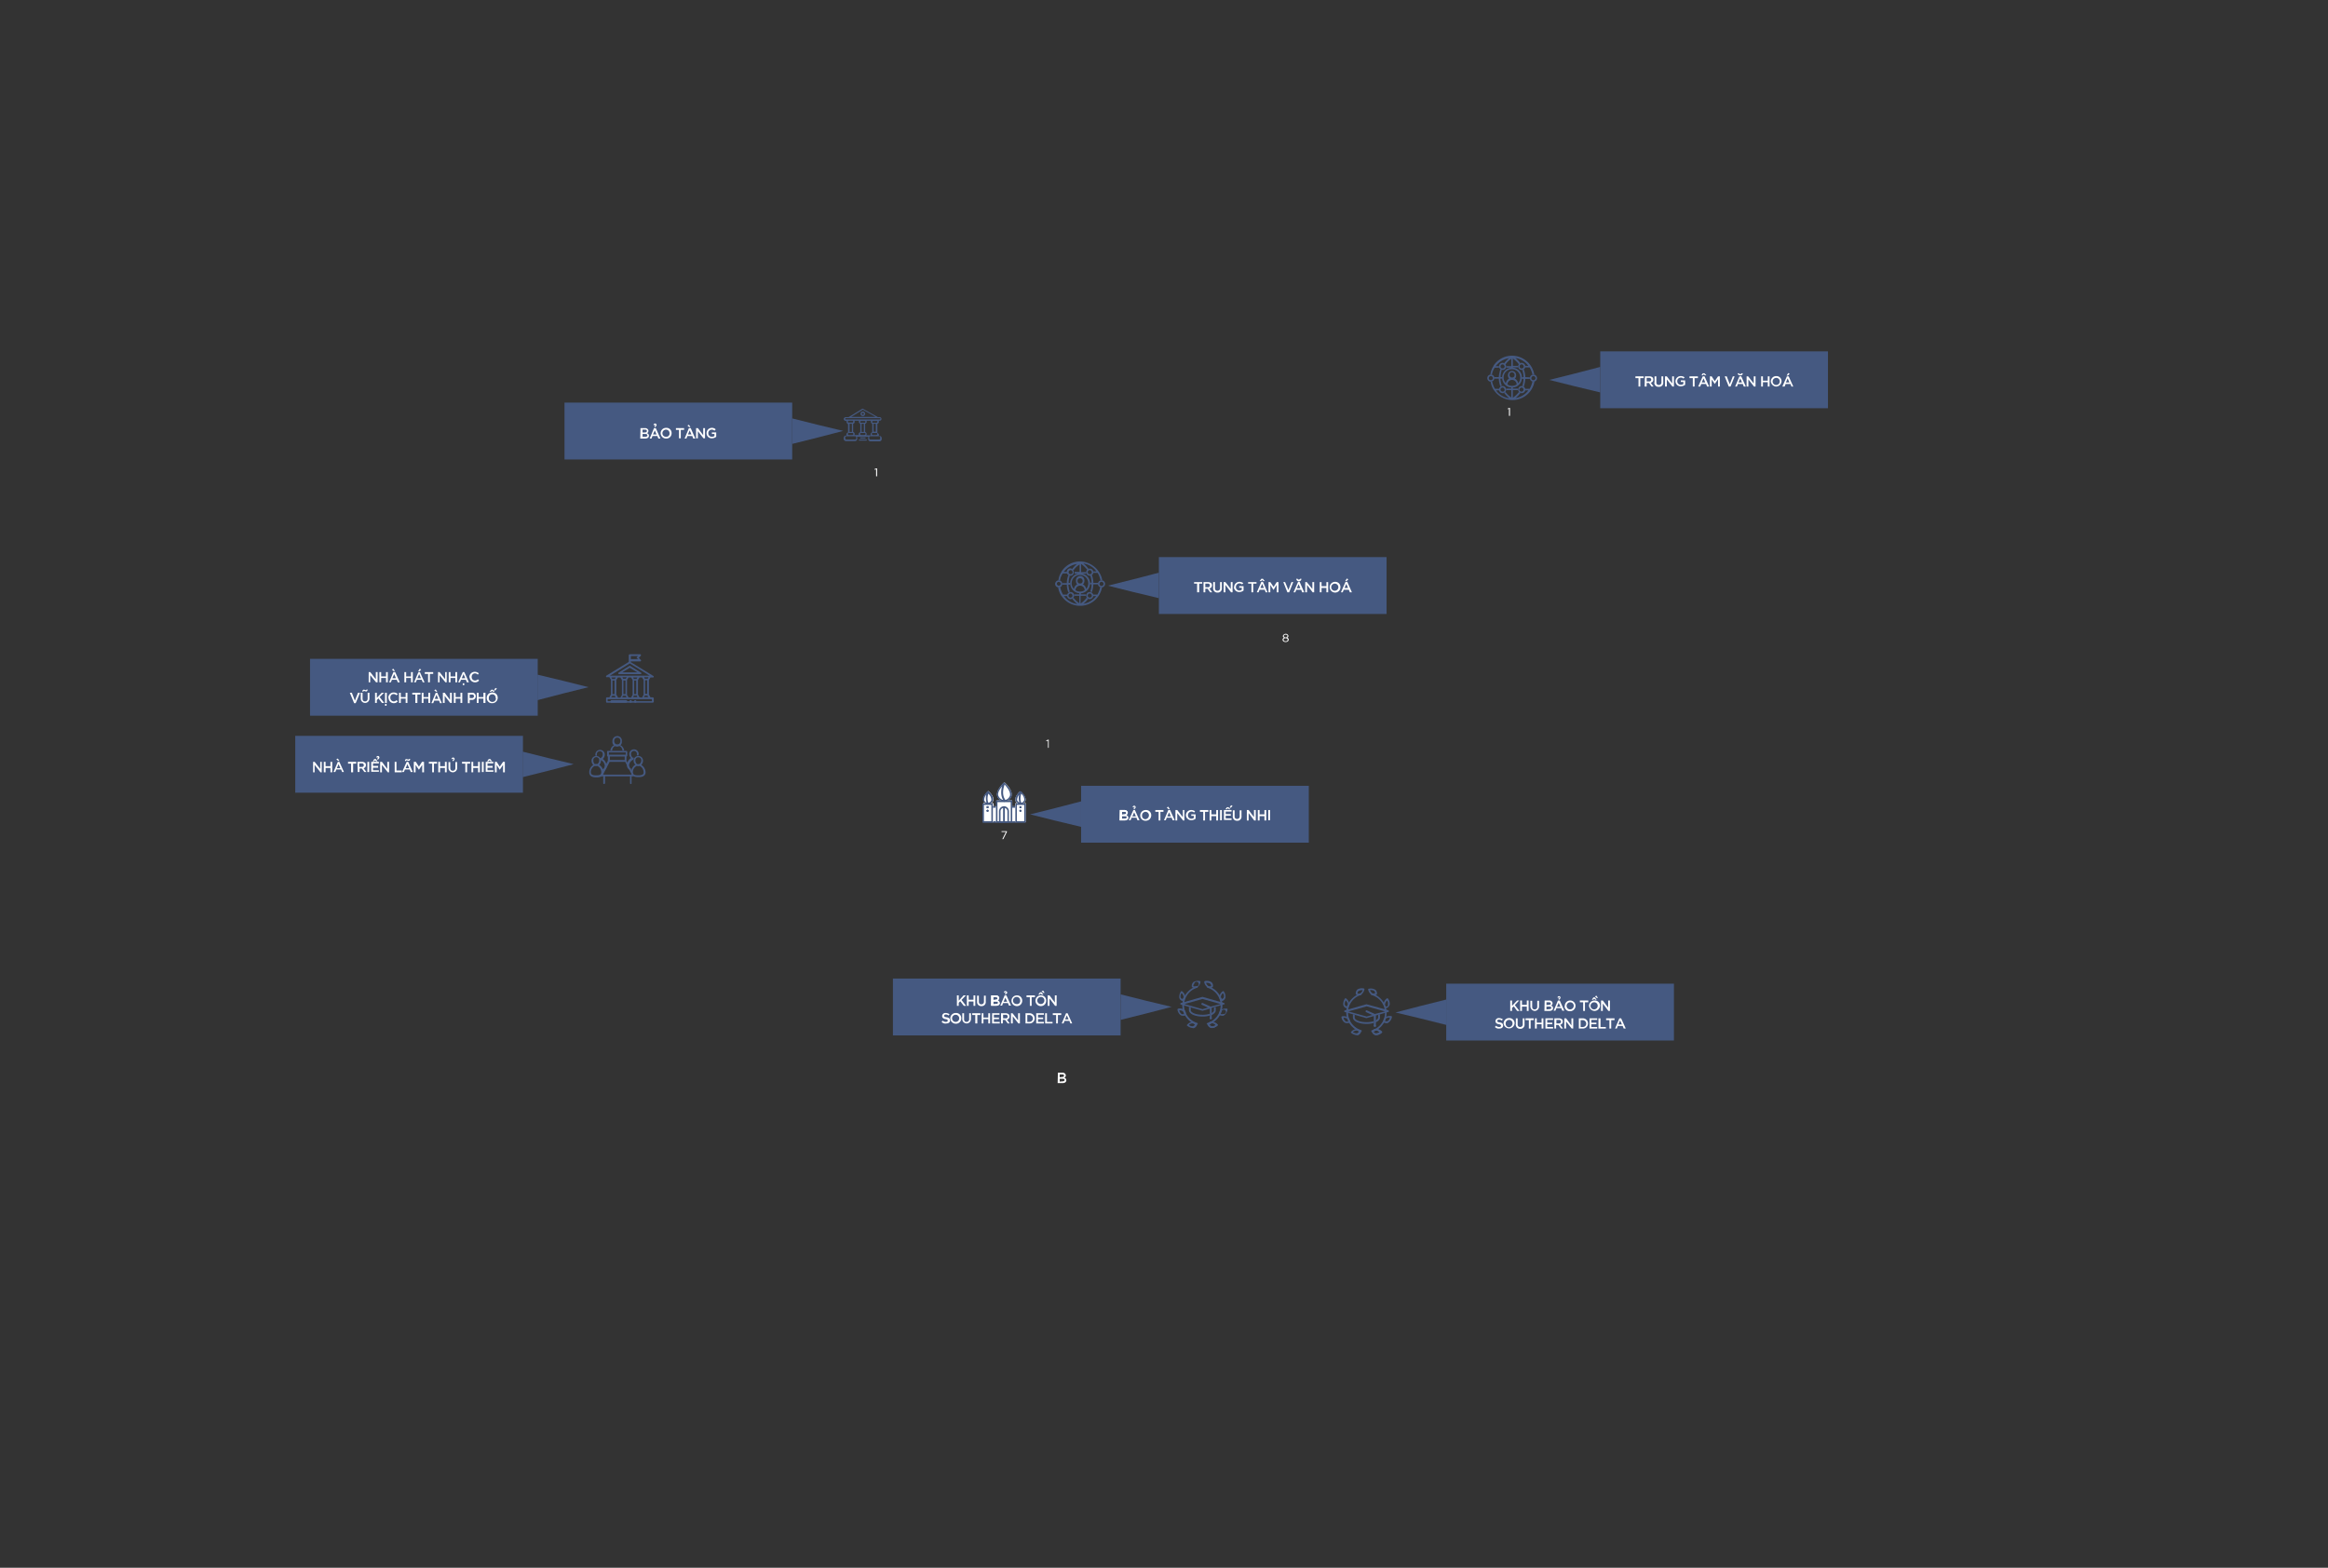 <svg id="Layer_1" data-name="Layer 1" xmlns="http://www.w3.org/2000/svg" viewBox="0 0 913 614.91"><rect x="0" y="0" width="913" height="614.91" fill="#333333" stroke="none"/><defs><style>.cls-1{fill:#455981;}.cls-2{fill:#fff;}</style></defs><g id="Layer_2" data-name="Layer 2"><path class="cls-1" d="M251.19,264.41h-8.4c-.2,0-.3-.1-.3-.2a.6.6,0,0,1,.1-.4l4.2-2.6a.3.3,0,0,1,.4,0l4.2,2.6c.1.1.2.2.2.3a.45.45,0,0,1-.4.3m-7.2-.7h6l-3-1.8Z"/><path class="cls-1" d="M256,273.51h-.9l-.6-1.1v-5.7l.6-1h1a.32.32,0,0,0,.3-.3c0-.1-.1-.3-.2-.3l-8.8-5.4v-.3h3.7c.1,0,.3-.1.3-.2a.6.6,0,0,0-.1-.4l-.8-.8.8-.8a.45.45,0,0,0,0-.5.37.37,0,0,0-.3-.1h-4a.45.45,0,0,0-.4.3h0v2.7l-8.8,5.4c-.1.1-.2.2-.1.4s.2.3.3.2h1l.6,1v5.8l-.6,1.1h-1a.32.32,0,0,0-.3.3v1.5a.32.32,0,0,0,.3.3h18c.2,0,.3-.2.4-.3v-1.5c-.1-.1-.2-.3-.4-.3m-8.6-16.2h2.9l-.5.4a.31.31,0,0,0-.1.2c0,.1,0,.2.1.2l.5.4h-2.9Zm-8.2,7.7,7.8-4.8,7.8,4.8Zm13.7,1.2-.3-.6h1.7l-.3.6Zm.9,5.9H253v-5.3h.8Zm-.9.7h1l.3.6h-1.7Zm-6.4.7-.6-1v-5.8l.6-1h1l.6,1v5.8l-.6,1.1Zm-2-6.6h.8v5.3h-.8Zm.9-.7h-1l-.3-.6h1.7Zm-1,6.7h1l.3.6H244Zm5.6.5h-1.7l.3-.6h1.1Zm-.5-1.2h-.8v-5.3h.8Zm.1-5.9h-1l-.3-.6H250Zm1.2,7.2-.6-1.1v-5.7l.6-1h1l.6,1v5.8l-.6,1.1Zm-9.8-1.3h-.8v-5.3h.8Zm.1-5.9h-1l-.3-.6h1.7Zm-1,6.6h1l.3.6h-1.7Zm1.6-.5v-5.7l.6-1h1l.6,1v5.9l-.6,1h-.9Zm14,2.6h-17.4v-.8h17.3Z"/><path class="cls-1" d="M245.49,275.61h-5.6a.5.5,0,0,1,0-1h5.6a.47.47,0,0,1,.5.5c-.1.3-.3.5-.5.5"/><path class="cls-1" d="M247.39,275.61a.47.47,0,0,1-.5-.5.46.46,0,0,1,.4-.5h0a.47.47,0,0,1,.5.5.46.46,0,0,1-.4.5"/><path class="cls-1" d="M249.19,275.61a.47.47,0,0,1-.5-.5.46.46,0,0,1,.4-.5h0a.47.47,0,0,1,.5.5c.1.3-.1.5-.4.5"/><path class="cls-2" d="M402,315.11h-.6a2.1,2.1,0,0,0,.8-1.1c.3-1.6-1.6-3.3-1.8-3.5h0l-.1-.1H400c-.2.2-2.1,2-1.8,3.5a1.55,1.55,0,0,0,.8,1.1h-.6a.27.27,0,0,0-.3.3v.9H397v-2a.27.27,0,0,0-.3-.3h-1.4a2.83,2.83,0,0,0,1.4-1.8c.5-2.3-2.4-4.9-2.6-5.1h0l-.1-.1h-.1c-.1,0-.1,0-.2.1h0c-.3.3-3.1,2.9-2.6,5.1a3.1,3.1,0,0,0,1.4,1.8h-1.4a.27.27,0,0,0-.3.3v2h-1.1v-.9a.27.27,0,0,0-.3-.3h-.6a2.1,2.1,0,0,0,.8-1.1c.3-1.6-1.6-3.3-1.8-3.5h0l-.1-.1h-.2c-.2.2-2.1,2-1.8,3.5a1.55,1.55,0,0,0,.8,1.1h-.6a.27.27,0,0,0-.3.3v7a.27.27,0,0,0,.3.3H402a.27.27,0,0,0,.3-.3v-7a.27.27,0,0,0-.3-.3"/><path class="cls-1" d="M394,307h0l-.1-.1h-.1c-.1,0-.1,0-.2.1h0c-.3.3-3.1,2.9-2.6,5.1.2,1.1,1.2,1.9,2.8,2.4h.2c1.6-.5,2.6-1.3,2.8-2.4.4-2.2-2.5-4.8-2.8-5.1m-2.5,5c-.3-1.2.7-2.6,1.5-3.6-.9,3.3.2,5,.5,5.4a2.82,2.82,0,0,1-2-1.8m4.6,0a2.64,2.64,0,0,1-2,1.8c.1-.1.1-.2,0-.4,0,0-1.5-1.8-.1-5.7.7.8,2.4,2.7,2.1,4.3"/><path class="cls-1" d="M387.59,310.41h0l-.2-.1h-.1c-.2.2-2.1,2-1.8,3.5.2.8.8,1.3,1.9,1.7h.2c1.1-.3,1.8-.9,1.9-1.7.3-1.6-1.6-3.3-1.8-3.5m-1.7,3.5a3.23,3.23,0,0,1,.8-2.1,6.51,6.51,0,0,0,.1,3.1,1.32,1.32,0,0,1-.9-1m2.8,0c-.1.5-.5.8-1.1,1.1h0s-.8-1.1-.1-3.6a3.17,3.17,0,0,1,1.2,2.5"/><path class="cls-1" d="M400.39,310.41h0l-.2-.1H400c-.2.2-2.1,2-1.8,3.5.2.8.8,1.3,1.9,1.7h.2c1.1-.3,1.8-.9,1.9-1.7.3-1.6-1.6-3.3-1.8-3.5m-1.5,3.5a3.23,3.23,0,0,1,.8-2.1,5.09,5.09,0,0,0,.1,3,1.35,1.35,0,0,1-.9-.9m2.8,0a2,2,0,0,1-1.1,1.1h0s-.8-1.1-.1-3.6a3,3,0,0,1,1.2,2.5"/><rect class="cls-1" x="389.39" y="316.21" width="1.1" height="0.6"/><path class="cls-1" d="M390.59,322.41v-.3h-1.1v.3a.27.27,0,0,1-.3.3h-3.5a.27.27,0,0,1-.3-.3.27.27,0,0,0,.3.3h5.2a.27.27,0,0,1-.3-.3"/><path class="cls-1" d="M402,322.71h-3.5a.27.27,0,0,1-.3-.3v-.3H397v.3a.27.27,0,0,1-.3.3H402a.27.27,0,0,0,.3-.3.27.27,0,0,1-.3.3"/><rect class="cls-1" x="396.99" y="316.21" width="1.1" height="0.6"/><path class="cls-1" d="M396.69,322.71h-5.8a.27.27,0,0,1-.3-.3v-8.2a.27.27,0,0,1,.3-.3h5.8a.27.27,0,0,1,.3.3v8.2a.32.32,0,0,1-.3.3m-5.5-.6h5.2v-7.5h-5.2Z"/><path class="cls-1" d="M389.09,322.71h-3.5a.27.27,0,0,1-.3-.3v-7a.27.27,0,0,1,.3-.3h3.5a.27.27,0,0,1,.3.3v7a.27.27,0,0,1-.3.3m-3.2-.6h2.9v-6.4h-2.9Z"/><path class="cls-1" d="M402,322.71h-3.5a.27.27,0,0,1-.3-.3v-7a.27.27,0,0,1,.3-.3H402a.27.27,0,0,1,.3.3v7a.27.27,0,0,1-.3.3m-3.2-.6h2.9v-6.4h-2.9Z"/><path class="cls-1" d="M393.79,316.21h0a2,2,0,0,0-2,2v4.2a.27.27,0,0,0,.3.3h3.3a.27.27,0,0,0,.3-.3v-4.2a2,2,0,0,0-1.9-2m-1.4,2a1.3,1.3,0,0,1,1-1.3v5.2h-1Zm2.7,3.9h-1v-5.2a1.3,1.3,0,0,1,1,1.3Z"/><path class="cls-1" d="M400.59,316.61a.4.4,0,1,1-.4-.4.37.37,0,0,1,.4.4h0"/><path class="cls-1" d="M387.79,316.61a.43.43,0,0,1-.4.4.55.55,0,0,1-.5-.3c-.1-.2.1-.4.3-.5h.1c.3-.1.5.1.5.4h0"/><path class="cls-1" d="M400.59,318a.4.4,0,1,1-.4-.4.43.43,0,0,1,.4.4h0"/><path class="cls-1" d="M387.79,318a.43.43,0,0,1-.4.4.55.55,0,0,1-.5-.3c-.1-.2.1-.4.3-.5h.1a.46.46,0,0,1,.5.4h0"/><path class="cls-1" d="M400.19,316.21a.4.4,0,1,0,.4.4.43.43,0,0,0-.4-.4h0"/><path class="cls-1" d="M387.39,316.21a.55.55,0,0,0-.5.3c-.1.2.1.4.3.5h.1a.35.35,0,0,0,.3-.5c.1-.1-.1-.3-.2-.3"/><path class="cls-1" d="M400.19,317.61a.4.4,0,1,0,.4.4.43.43,0,0,0-.4-.4h0"/><path class="cls-1" d="M387.39,317.61a.55.55,0,0,0-.5.3c-.1.2.1.4.3.5h.1a.35.35,0,0,0,.3-.5c.1-.1-.1-.3-.2-.3"/><path class="cls-1" d="M469.39,401.91h-.1a7.94,7.94,0,0,1-5.3-9.8,8.24,8.24,0,0,1,5.3-5.3c.2-.1.3,0,.4.2h0c.1.2,0,.4-.2.4h0a7.21,7.21,0,0,0,0,13.8c.2.1.3.2.2.4a.32.32,0,0,1-.3.3"/><path class="cls-1" d="M468.69,387.51a2,2,0,0,1-1.1-.3c-.1-.1-.2-.2-.2-.3a2.24,2.24,0,0,1,.6-1.7,3.39,3.39,0,0,1,2.6-.4.22.22,0,0,1,.2.2v.3a3.22,3.22,0,0,1-1.5,2.1,1.27,1.27,0,0,1-.6.1m-.7-.8a1.18,1.18,0,0,0,1,.1.89.89,0,1,0-.6-1.1v.1a1.27,1.27,0,0,0-.4.9"/><path class="cls-1" d="M463.79,392.61h-.1a1.75,1.75,0,0,1-1.2-1.3,3.67,3.67,0,0,1,.7-2.5c.1-.1.1-.1.2-.1s.2,0,.2.1a3.38,3.38,0,0,1,1.3,2.2,1.86,1.86,0,0,1-.9,1.5.31.31,0,0,1-.2.1m-.4-3.1a2.28,2.28,0,0,0-.4,1.6,1,1,0,0,0,.7.7,1.05,1.05,0,0,0,.5-.9,2.25,2.25,0,0,0-.8-1.4"/><path class="cls-1" d="M463.89,398.41a2.35,2.35,0,0,1-.8-.2,3.16,3.16,0,0,1-1.3-2.2.37.37,0,0,1,.1-.3c.1-.1.1-.1.2-.1a2.83,2.83,0,0,1,2.5.6,2.16,2.16,0,0,1,.5,1.7c0,.1-.1.2-.2.3a1.8,1.8,0,0,1-1,.2Zm-1.4-2.1a2.43,2.43,0,0,0,.9,1.4,1.7,1.7,0,0,0,1,0,1.4,1.4,0,0,0-.3-.9,1.84,1.84,0,0,0-1.6-.5"/><path class="cls-1" d="M467.69,403.21a4,4,0,0,1-2.1-.9c-.1-.1-.1-.1-.1-.2s0-.2.1-.2a3,3,0,0,1,2.3-1.1,2,2,0,0,1,1.5,1,.19.19,0,0,1,0,.3,1.92,1.92,0,0,1-1.4,1.2.37.37,0,0,0-.3-.1m-1.4-1.2a2.1,2.1,0,0,0,1.5.5,1.56,1.56,0,0,0,.8-.6,1,1,0,0,0-.8-.5,1.83,1.83,0,0,0-1.5.6"/><path class="cls-1" d="M473.69,401.91c-.2,0-.3-.1-.4-.3s.1-.3.3-.4a7.21,7.21,0,0,0,0-13.8c-.2-.1-.3-.2-.2-.4s.2-.3.4-.2h0a7.86,7.86,0,0,1-.1,15.1h0"/><path class="cls-1" d="M474.39,387.51a1.27,1.27,0,0,1-.6-.1,3.22,3.22,0,0,1-1.5-2.1V385c0-.1.1-.1.2-.2a3.39,3.39,0,0,1,2.6.4,1.75,1.75,0,0,1,.6,1.7c0,.1-.1.2-.2.3a2.28,2.28,0,0,1-1.1.3Zm-1.4-2a2.56,2.56,0,0,0,1,1.3,1.18,1.18,0,0,0,1-.1,1.09,1.09,0,0,0-.4-.9,2.22,2.22,0,0,0-1.6-.3"/><path class="cls-1" d="M479.29,392.61c-.1,0-.1,0-.2-.1a1.86,1.86,0,0,1-.9-1.5,3.16,3.16,0,0,1,1.3-2.2.31.31,0,0,1,.2-.1.35.35,0,0,1,.2.1,3.22,3.22,0,0,1,.7,2.5,2,2,0,0,1-1.2,1.3c0-.1,0-.1-.1,0m.3-3.1a2.85,2.85,0,0,0-.8,1.4,1.19,1.19,0,0,0,.5.9,1.21,1.21,0,0,0,.7-.7,1.8,1.8,0,0,0-.4-1.6"/><path class="cls-1" d="M479.39,398.41a3.55,3.55,0,0,1-1-.2c-.1-.1-.2-.2-.2-.3a2.05,2.05,0,0,1,.5-1.7,3.61,3.61,0,0,1,2.5-.6.35.35,0,0,1,.2.1v.3a3.16,3.16,0,0,1-1.3,2.2,1,1,0,0,1-.7.2m-.6-.7a1.7,1.7,0,0,0,1,0,.86.86,0,1,0-.7-1v.1a1.22,1.22,0,0,0-.3.9"/><path class="cls-1" d="M475.39,403.21a1.84,1.84,0,0,1-1.7-1.2.19.19,0,0,1,0-.3,1.82,1.82,0,0,1,1.5-1,3.84,3.84,0,0,1,2.3,1.1.31.31,0,0,1,.1.2c0,.1,0,.2-.1.2a3.46,3.46,0,0,1-2.1,1m-1-1.3a1.24,1.24,0,0,0,.8.6.85.85,0,1,0,.1-1.2l-.1.1a1,1,0,0,0-.8.5"/><path class="cls-1" d="M475.39,403.21a1.84,1.84,0,0,1-1.7-1.2.19.19,0,0,1,0-.3,1.78,1.78,0,0,1,1.6-1,3.86,3.86,0,0,1,2.2,1.1.31.31,0,0,1,.1.2c0,.1,0,.2-.1.2a3.46,3.46,0,0,1-2.1,1m-1-1.3a1.1,1.1,0,0,0,1,.6,2.11,2.11,0,0,0,1.3-.5,2.67,2.67,0,0,0-1.4-.7,1.46,1.46,0,0,0-.9.6"/><path class="cls-1" d="M480.09,393.41l-8.4-2.4h-.2l-8.4,2.4c-.1,0-.2.2-.2.3s.1.3.2.3l8.4,2.4h.2l2.8-.8v3.5a.37.37,0,0,0-.1.3.45.45,0,0,0,.9-.1.37.37,0,0,0-.1-.3v-3.7l4.9-1.4c.1,0,.3-.2.2-.3s-.1-.2-.2-.2m-5.3,1.4-3.1-1.4a.38.38,0,0,0-.3.7h0l2.4,1.1-2.2.6-7.1-2,7.1-2,7.1,2Z"/><path class="cls-1" d="M476.79,395l-.7.2v1.1h0c0,.4-.4.7-1,1.1v.8c1-.5,1.7-1.1,1.7-1.8V395Z"/><path class="cls-1" d="M474.49,397.61a9.25,9.25,0,0,1-2.9.4c-2.7,0-4.6-.9-4.6-1.8v-1.1l-.7-.2v1.3c0,1.4,2.3,2.5,5.3,2.5a9.25,9.25,0,0,0,2.9-.4Z"/><path class="cls-1" d="M533.69,404.71h0a7.92,7.92,0,0,1-5.4-9.8,8.24,8.24,0,0,1,5.3-5.3c.2-.1.4,0,.4.2a.3.3,0,0,1-.2.4,7.21,7.21,0,0,0,0,13.8c.2.1.3.2.2.4h0c0,.3-.1.3-.3.3"/><path class="cls-1" d="M533,390.41a2,2,0,0,1-1.1-.3c-.1-.1-.2-.2-.2-.3a2.24,2.24,0,0,1,.6-1.7,3.39,3.39,0,0,1,2.6-.4.35.35,0,0,1,.2.1v.3a3.22,3.22,0,0,1-1.5,2.1.73.73,0,0,1-.6.2m-.6-.8a1.18,1.18,0,0,0,1,.1,2.56,2.56,0,0,0,1-1.3,2.22,2.22,0,0,0-1.6.3,1,1,0,0,0-.4.9"/><path class="cls-1" d="M528.09,395.41H528a1.75,1.75,0,0,1-1.2-1.3,3.67,3.67,0,0,1,.7-2.5c.1-.1.1-.1.2-.1s.2,0,.2.1a3.38,3.38,0,0,1,1.3,2.2,1.86,1.86,0,0,1-.9,1.5c0,.1-.1.2-.2.1m-.3-3a2.28,2.28,0,0,0-.4,1.6,1,1,0,0,0,.7.7,1.05,1.05,0,0,0,.5-.9,2.85,2.85,0,0,0-.8-1.4"/><path class="cls-1" d="M528.19,401.31a2.35,2.35,0,0,1-.8-.2,3.16,3.16,0,0,1-1.3-2.2c0-.1,0-.2.1-.2s.1-.1.2-.1a3.17,3.17,0,0,1,2.5.6,2.16,2.16,0,0,1,.5,1.7c0,.1-.1.2-.2.3-.3,0-.6.1-1,.1Zm-1.3-2.1a2.43,2.43,0,0,0,.9,1.4,1.7,1.7,0,0,0,1,0,1.4,1.4,0,0,0-.3-.9,2,2,0,0,0-1.6-.5"/><path class="cls-1" d="M532,406a4,4,0,0,1-2.1-.9c-.1-.1-.1-.1-.1-.2s0-.2.1-.2a3,3,0,0,1,2.3-1.1,2.26,2.26,0,0,1,1.5,1,.19.19,0,0,1,0,.3,2,2,0,0,1-1.3,1.2.76.76,0,0,0-.4-.1m-1.4-1.2a2.69,2.69,0,0,0,1.5.5,1.56,1.56,0,0,0,.8-.6,1,1,0,0,0-.8-.5,2.2,2.2,0,0,0-1.5.6"/><path class="cls-1" d="M538.09,404.71c-.1,0-.3-.1-.3-.2s0-.4.2-.4h0a7.2,7.2,0,0,0,4.9-8.9,7.11,7.11,0,0,0-4.9-4.9c-.2,0-.3-.2-.2-.4h0c.1-.2.2-.3.4-.2a7.94,7.94,0,0,1,5.3,9.8,8.24,8.24,0,0,1-5.3,5.3.1.1,0,0,0-.1-.1"/><path class="cls-1" d="M538.79,390.41a2,2,0,0,1-.7-.1,3.22,3.22,0,0,1-1.5-2.1v-.3c0-.1.1-.1.2-.1a3.39,3.39,0,0,1,2.6.4,1.75,1.75,0,0,1,.6,1.7c0,.1-.1.2-.2.3a3.55,3.55,0,0,1-1,.2m.9-.6Zm-2.4-1.5a2.56,2.56,0,0,0,1,1.3,1.18,1.18,0,0,0,1-.1,1.09,1.09,0,0,0-.4-.9,3.81,3.81,0,0,0-1.6-.3"/><path class="cls-1" d="M543.69,395.41c-.1,0-.1,0-.2-.1a1.86,1.86,0,0,1-.9-1.5,3.16,3.16,0,0,1,1.3-2.2.31.31,0,0,1,.2-.1.35.35,0,0,1,.2.1,3.22,3.22,0,0,1,.7,2.5,2.21,2.21,0,0,1-1.2,1.3h-.1m.3-3a2.75,2.75,0,0,0-.8,1.5.6.6,0,0,0,1.1.5.3.3,0,0,0,0-.4,1.77,1.77,0,0,0-.3-1.6"/><path class="cls-1" d="M543.79,401.31a3.55,3.55,0,0,1-1-.2c-.1,0-.2-.2-.2-.3a2.05,2.05,0,0,1,.5-1.7,3.61,3.61,0,0,1,2.5-.6.35.35,0,0,1,.2.1.31.31,0,0,1,.1.2,3.16,3.16,0,0,1-1.3,2.2,1,1,0,0,1-.8.3m-.6-.8a1.7,1.7,0,0,0,1,0,1.94,1.94,0,0,0,.9-1.4,2.28,2.28,0,0,0-1.6.4,1.93,1.93,0,0,0-.3,1"/><path class="cls-1" d="M539.79,406h-.3a1.75,1.75,0,0,1-1.3-1.2.19.19,0,0,1,0-.3,1.82,1.82,0,0,1,1.5-1,3.84,3.84,0,0,1,2.3,1.1.31.31,0,0,1,.1.2c0,.1,0,.2-.1.2a3.34,3.34,0,0,1-2.2,1m-1.1-1.3a1.24,1.24,0,0,0,.8.6,2,2,0,0,0,1.5-.5,2.63,2.63,0,0,0-1.5-.7,2.41,2.41,0,0,0-.8.6"/><path class="cls-1" d="M539.79,406a1.84,1.84,0,0,1-1.7-1.2.19.19,0,0,1,0-.3,1.78,1.78,0,0,1,1.6-1,3.86,3.86,0,0,1,2.2,1.1.31.31,0,0,1,.1.2c0,.1,0,.2-.1.2a3.41,3.41,0,0,1-2.1,1m-1.1-1.3a1.1,1.1,0,0,0,1,.6,2.11,2.11,0,0,0,1.3-.5,2.67,2.67,0,0,0-1.4-.7,2.36,2.36,0,0,0-.9.6"/><path class="cls-1" d="M544.39,396.21l-8.4-2.3h-.2l-8.4,2.4c-.2.1-.3.3-.2.4a.22.22,0,0,0,.2.2l8.4,2.4h.2l2.8-.8V402a.37.37,0,0,0-.1.3.54.54,0,0,0,.5.5.47.47,0,0,0,.5-.5.37.37,0,0,0-.1-.3v-3.7l4.9-1.4c.2-.1.3-.3.2-.4l-.3-.3m-5.2,1.5-3.1-1.4a.38.38,0,0,0-.3.7l2.4,1.1-2.2.6-7.2-2,7.2-2,7.2,2Z"/><path class="cls-1" d="M541.19,397.81l-.7.2v1.1h0c0,.4-.4.8-1,1.1v.8c1-.4,1.7-1.1,1.7-1.8v-1.4Z"/><path class="cls-1" d="M538.79,400.51a9.25,9.25,0,0,1-2.9.4c-2.7,0-4.6-.9-4.6-1.8V398l-.7-.2v1.3c0,1.4,2.3,2.5,5.3,2.5a9.25,9.25,0,0,0,2.9-.4Z"/><polygon class="cls-2" points="410.99 290.51 410.39 290.71 410.29 290.41 411.09 290.11 411.29 290.11 411.29 293.31 410.99 293.31 410.99 290.51"/><polygon class="cls-2" points="394.49 326.31 392.79 326.31 392.79 326.01 394.89 326.01 394.89 326.31 393.49 329.11 393.09 329.11 394.49 326.31"/><path class="cls-1" d="M345.69,164.31a.71.71,0,0,0-.8-.7h-.6l-5.9-3.3h-.2l-5.4,3.3h-1.1a.85.85,0,0,0-.8.7c0,.4.3.7.8.8h.4a1,1,0,0,0,.4,1.2.1.1,0,0,1,.1.1v3.2a.86.86,0,0,0-.6,1.1.1.1,0,0,0,.1.1h-.3a1,1,0,0,0-.9.8v.5a.9.9,0,0,0,.9.9h3.5a.88.88,0,0,0,.9-.8h0v-.5a.6.6,0,0,0-.1-.4h4.5c-.1.1-.1.2-.1.4v.5a.9.9,0,0,0,.9.9h3.5a.88.88,0,0,0,.9-.8h0v-.5a.82.82,0,0,0-.9-.8h-.3a.6.6,0,0,0,.1-.4.87.87,0,0,0-.6-.8v-3.6a.76.76,0,0,0,.6-.8.6.6,0,0,0-.1-.4h.4a.68.68,0,0,0,.7-.7m-7.3-3.6,5,2.8h-9.6Zm-5.9,4.7a.43.43,0,0,1,.4-.4h1.4c.2,0,.4.2.3.4a.32.32,0,0,1-.3.3h-1.4c-.2.1-.4-.1-.4-.3h0m1.6,4h-.9v-3.2h.9Zm-1.2.4h1.4a.4.4,0,0,1,0,.8h-1.4a.43.43,0,0,1-.4-.4h0a.43.43,0,0,1,.4-.4h0m2.9,2.2a.43.43,0,0,1-.4.4h-3.5a.43.43,0,0,1-.4-.4h0v-.5a.43.43,0,0,1,.4-.4h3.5a.43.43,0,0,1,.4.4h0Zm1.1-1.4h-1.8a.6.6,0,0,0,.1-.4.87.87,0,0,0-.6-.8v-3.2a.76.76,0,0,0,.6-.8.6.6,0,0,0-.1-.4h1.8a1,1,0,0,0,.4,1.2.1.1,0,0,1,.1.1v3.2a.86.86,0,0,0-.6,1.1c.1-.1.1,0,.1,0m.8-4.8c-.2,0-.4-.2-.3-.4a.32.32,0,0,1,.3-.3h1.4c.2,0,.4.2.3.4a.32.32,0,0,1-.3.3Zm1.1,3.6h-.9v-3.2h.9Zm.3,1.2h-1.4a.43.43,0,0,1-.4-.4h0a.43.43,0,0,1,.4-.4h1.4a.43.43,0,0,1,.4.4c-.1.2-.2.4-.4.4m.7,0a.6.6,0,0,0,.1-.4.87.87,0,0,0-.6-.8v-3.2a.76.76,0,0,0,.6-.8.6.6,0,0,0-.1-.4h1.8a1,1,0,0,0,.4,1.2.1.1,0,0,1,.1.1v3.2a.86.86,0,0,0-.6,1.1.1.1,0,0,0,.1.1h-1.8Zm5,.5a.43.43,0,0,1,.4.4h0v.5a.43.43,0,0,1-.4.4h-3.5a.43.43,0,0,1-.4-.4h0v-.5a.43.43,0,0,1,.4-.4h3.5Zm-.7-.9a.43.43,0,0,1-.4.4h-1.4a.43.43,0,0,1-.4-.4h0a.43.43,0,0,1,.4-.4h1.4a.37.37,0,0,1,.4.4h0m-1.5-4h.9v3.1h-.9Zm1.2-.4h-1.4c-.2,0-.4-.2-.3-.4a.32.32,0,0,1,.3-.3h1.4c.2,0,.4.2.3.4s-.2.2-.3.3m0-1.3h-12c-.2,0-.3-.1-.3-.2s.1-.3.2-.3H345c.2,0,.3.1.3.2s-.1.3-.2.3h-1.3Z"/><path class="cls-1" d="M339.69,172.41H337a.22.22,0,0,0-.2.2h0a.22.22,0,0,0,.2.2h2.8a.22.22,0,0,0,.2-.2h0c0-.1-.1-.2-.3-.2h0"/><path class="cls-1" d="M339.29,172a.2.2,0,0,0,0-.4h-1.8a.22.22,0,0,0-.2.2h0a.22.22,0,0,0,.2.2h1.8Z"/><path class="cls-1" d="M338.39,161.41a.9.9,0,1,0,.9.9h0a.9.9,0,0,0-.9-.9h0m0,1.3a.4.4,0,1,1,.4-.4h0a.43.43,0,0,1-.4.4"/><polygon class="cls-2" points="343.59 184.11 342.99 184.21 342.89 184.01 343.69 183.71 343.99 183.71 343.99 186.81 343.59 186.81 343.59 184.11"/><path class="cls-1" d="M427.39,225.81a1.4,1.4,0,1,1,1.4-1.4h0a1.37,1.37,0,0,1-1.4,1.4m0-2.2a.8.8,0,1,0,.8.8h0c-.1-.4-.4-.8-.8-.8h0"/><path class="cls-1" d="M419.89,235a1.4,1.4,0,1,1,1.4-1.4h0a1.59,1.59,0,0,1-1.4,1.4m0-2.2a.81.81,0,0,0-.2,1.6h.2a.81.81,0,0,0,.7-.9.84.84,0,0,0-.7-.7"/><path class="cls-1" d="M427.39,235a1.4,1.4,0,1,1,1.4-1.4h0a1.5,1.5,0,0,1-1.4,1.4h0m0-2.2a.8.8,0,1,0,.8.8h0c-.1-.5-.4-.8-.8-.8h0"/><path class="cls-1" d="M419.89,225.81a1.46,1.46,0,0,1-.3-2.9h.2a1.46,1.46,0,0,1,1.3,1.6,1.24,1.24,0,0,1-1.2,1.3m0-2.2a.8.8,0,1,0,.8.8h0c-.1-.4-.4-.8-.8-.8h0"/><path class="cls-1" d="M415.19,230.41a1.43,1.43,0,0,1-1.4-1.4,1.51,1.51,0,0,1,1.4-1.4,1.37,1.37,0,0,1,1.4,1.4,1.31,1.31,0,0,1-1.4,1.4m0-2.2a.75.75,0,0,0,.1,1.5c.4,0,.7-.3.8-.8a1,1,0,0,0-.9-.7h0"/><path class="cls-1" d="M432,230.41a1.4,1.4,0,1,1,1.4-1.4h0a1.43,1.43,0,0,1-1.4,1.4m0-2.2a.8.8,0,1,0,.8.8.79.79,0,0,0-.8-.8h0"/><path class="cls-1" d="M423.59,224.91a3.9,3.9,0,0,0-3.9,3.9,4,4,0,0,0,3.9,3.9,3.9,3.9,0,1,0,0-7.8m-1.8,6.6a1.8,1.8,0,0,1,3.6,0h0a3.35,3.35,0,0,1-3.6,0m4.2-.5a2.52,2.52,0,0,0-2.7-2.1,2.44,2.44,0,0,0-2.1,2.1,3.25,3.25,0,1,1,4.7-4.5,3.37,3.37,0,0,1,.1,4.5"/><path class="cls-1" d="M423.59,229.71a1.71,1.71,0,0,1-1.6-1.9,1.66,1.66,0,1,1,3.3-.3v.3a1.86,1.86,0,0,1-1.7,1.9m0-2.9a.94.94,0,0,0-1,1v.1a1,1,0,1,0,2,0,1,1,0,0,0-1-1.1h0"/><path class="cls-1" d="M428.79,228.61a8.53,8.53,0,0,0-.6-3.1,1.42,1.42,0,0,1-.6.2,8.68,8.68,0,0,1,.5,2.8h-.6v.7h.6a8.68,8.68,0,0,1-.5,2.8.86.86,0,0,1,.6.3,10.66,10.66,0,0,0,.6-3.1h1.8v-.6Z"/><path class="cls-1" d="M431.49,230.31a10.21,10.21,0,0,1-1.1,2.9h-1.7v.6h1.2a7.71,7.71,0,0,1-5,3,9,9,0,0,0,1.9-2,2.09,2.09,0,0,1-.6-.4,10.44,10.44,0,0,1-2.4,2.3v-3h2.1v-.6h-2v-.5h-.6v.5h-2v.6h2v2.9a9.66,9.66,0,0,1-2.3-2.2,1,1,0,0,1-.5.4,13.36,13.36,0,0,0,2,2.1,7.66,7.66,0,0,1-5.2-3.1h1.3v-.6h-1.7a9.19,9.19,0,0,1-1.1-2.9c-.1,0-.3.1-.4.1H415a8.2,8.2,0,0,0,1.2,3.2c0,.1,0,.1.1.1a8.74,8.74,0,0,0,7.3,3.9h.2a8.76,8.76,0,0,0,8.4-7.3H432a.45.45,0,0,1-.5,0"/><path class="cls-1" d="M419.69,228.81v-.2h-.6a8.68,8.68,0,0,1,.5-2.8,1.42,1.42,0,0,1-.6-.2,8.15,8.15,0,0,0-.6,3.1h-1.8v.6h1.8a8,8,0,0,0,.6,3,1.42,1.42,0,0,1,.6-.2,12.66,12.66,0,0,1-.6-2.8h.6a1.09,1.09,0,0,0,.1-.5"/><path class="cls-1" d="M423.59,220.21h0a8.6,8.6,0,0,0-7.3,4v.1a7.74,7.74,0,0,0-1.2,3.3h.2a.6.6,0,0,1,.4.1,6.86,6.86,0,0,1,1.1-2.8h1.7v-.6h-1.3a7.88,7.88,0,0,1,5.2-3.1,10,10,0,0,0-2,2.1,2.09,2.09,0,0,1,.6.4,7.56,7.56,0,0,1,2.4-2.3v2.9h-2a.85.85,0,0,1,0,.7h2v.2h.6V225h2v-.6h-2v-3.2a10.44,10.44,0,0,1,2.4,2.3,1.76,1.76,0,0,1,.5-.4,10,10,0,0,0-2-2.1,7.67,7.67,0,0,1,5.1,3.1h-1.2v.6h1.7a9.19,9.19,0,0,1,1.1,2.9,4.33,4.33,0,0,1,.5-.1h.2a9.09,9.09,0,0,0-8.7-7.3"/><polygon class="cls-2" points="591.79 160.31 591.29 160.51 591.19 160.31 591.89 160.01 592.19 160.01 592.19 163.11 591.79 163.11 591.79 160.31"/><path class="cls-1" d="M596.79,145.11a1.4,1.4,0,1,1,1.4-1.4h0a1.37,1.37,0,0,1-1.4,1.4m0-2.2a.79.79,0,0,0-.8.8.74.74,0,0,0,.8.8.79.79,0,0,0,.8-.8h0c-.1-.4-.4-.8-.8-.8h0"/><path class="cls-1" d="M589.29,154.21a1.4,1.4,0,1,1,1.4-1.4h0a1.37,1.37,0,0,1-1.4,1.4m0-2.2a.8.8,0,0,0,0,1.6.74.74,0,0,0,.8-.8h0c-.1-.4-.4-.8-.8-.8h0"/><path class="cls-1" d="M596.79,154.21a1.4,1.4,0,1,1,1.4-1.4h0a1.37,1.37,0,0,1-1.4,1.4m0-2.2a1,1,0,0,0-.9.7c-.1.4.3.8.7.9h.2a.81.81,0,0,0,.7-.9.84.84,0,0,0-.7-.7"/><path class="cls-1" d="M589.29,145.11a1.4,1.4,0,1,1,1.4-1.4h0a1.37,1.37,0,0,1-1.4,1.4m0-2.2a.79.79,0,0,0-.8.8.74.74,0,0,0,.8.8.79.79,0,0,0,.8-.8h0c-.1-.4-.4-.8-.8-.8h0"/><path class="cls-1" d="M584.69,149.71a1.4,1.4,0,1,1,1.4-1.4h0a1.51,1.51,0,0,1-1.4,1.4m0-2.2a.79.79,0,0,0-.8.8.74.74,0,0,0,.8.8.79.79,0,0,0,.8-.8c-.1-.5-.4-.8-.8-.8h0"/><path class="cls-1" d="M601.39,149.71a1.4,1.4,0,1,1,1.4-1.4h0a1.43,1.43,0,0,1-1.4,1.4m0-2.2a.79.79,0,0,0-.8.8.74.74,0,0,0,.8.8h0a.8.8,0,0,0,0-1.6h0"/><path class="cls-1" d="M593,144.21a3.9,3.9,0,1,0,3.9,3.9h0a3.9,3.9,0,0,0-3.9-3.9m-1.8,6.6a1.8,1.8,0,1,1,3.6,0,3.35,3.35,0,0,1-3.6,0m4.2-.5a2.52,2.52,0,0,0-2.7-2.1,2.44,2.44,0,0,0-2.1,2.1,3.25,3.25,0,0,1,4.7-4.5,3.37,3.37,0,0,1,.1,4.5"/><path class="cls-1" d="M593,149a1.71,1.71,0,0,1-1.6-1.9,1.6,1.6,0,1,1,3.2,0h0A1.71,1.71,0,0,1,593,149m0-3a.94.94,0,0,0-1,1v.1a1,1,0,1,0,2,0,1.09,1.09,0,0,0-1-1.1h0"/><path class="cls-1" d="M598.19,147.91a8,8,0,0,0-.6-3,1.42,1.42,0,0,1-.6.2,8.68,8.68,0,0,1,.5,2.8h-.6v.7h.6a8.68,8.68,0,0,1-.5,2.8.86.86,0,0,1,.6.3,10.66,10.66,0,0,0,.6-3.1H600V148Z"/><path class="cls-1" d="M601,149.61a10.21,10.21,0,0,1-1.1,2.9h-1.7v.6h1.2a7.71,7.71,0,0,1-5,3,11.9,11.9,0,0,0,1.9-2,2.09,2.09,0,0,1-.6-.4,10.44,10.44,0,0,1-2.4,2.3v-3h2v-.6h-2v-.5h-.6v.5h-2v.6h2v2.9a9.66,9.66,0,0,1-2.3-2.2,1,1,0,0,1-.5.4,13.36,13.36,0,0,0,2,2.1,7.66,7.66,0,0,1-5.2-3.1H588v-.6h-1.7a9.19,9.19,0,0,1-1.1-2.9c-.1,0-.3.1-.4.1h-.2a8.2,8.2,0,0,0,1.2,3.2c0,.1,0,.1.1.1a8.74,8.74,0,0,0,7.3,3.9h.2a8.76,8.76,0,0,0,8.4-7.3H601"/><path class="cls-1" d="M589.09,148.11v-.2h-.6a8.68,8.68,0,0,1,.5-2.8,1.42,1.42,0,0,1-.6-.2,15.94,15.94,0,0,0-.6,3H586v.6h1.8a10.66,10.66,0,0,0,.6,3,1.42,1.42,0,0,1,.6-.2,12.66,12.66,0,0,1-.6-2.8h.6a.76.76,0,0,0,.1-.4"/><path class="cls-1" d="M593,139.51h0a8.6,8.6,0,0,0-7.3,4v.1a7.74,7.74,0,0,0-1.2,3.3h.2a.6.6,0,0,1,.4.1,6.86,6.86,0,0,1,1.1-2.8h1.7v-.6h-1.3a7.88,7.88,0,0,1,5.2-3.1,10,10,0,0,0-2,2.1,2.09,2.09,0,0,1,.6.4,8.39,8.39,0,0,1,2.3-2.3v2.9h-2v.6h2v.1h.6v-.2h2v-.6h-2v-2.9a10.44,10.44,0,0,1,2.4,2.3,1.27,1.27,0,0,1,.6-.4,10,10,0,0,0-2-2.1,7.67,7.67,0,0,1,5.1,3.1h-1.2v.6h1.7a9.61,9.61,0,0,1,1.1,2.8,4.33,4.33,0,0,1,.5-.1h.2a8.89,8.89,0,0,0-8.7-7.3"/><path class="cls-1" d="M236.89,303.91a.27.27,0,0,0-.3.3v3a.32.32,0,0,0,.3.3c.2,0,.3-.1.4-.3v-3a.54.54,0,0,0-.4-.3"/><path class="cls-1" d="M247.39,303.91a.27.27,0,0,0-.3.3v3a.32.32,0,0,0,.3.3.27.27,0,0,0,.3-.3v-3a.32.32,0,0,0-.3-.3"/><path class="cls-1" d="M242.09,288.71a1.92,1.92,0,0,0-1.9,2,1.83,1.83,0,0,0,1.6,2.1,1.9,1.9,0,0,0,2.1-1.6v-.5a1.79,1.79,0,0,0-1.8-2m0,3.4a1.44,1.44,0,0,1-1.2-1.5,1.21,1.21,0,0,1,1.1-1.3,1.16,1.16,0,0,1,1.3,1.1v.2a1.43,1.43,0,0,1-1.2,1.5"/><path class="cls-1" d="M251.49,300a2.36,2.36,0,0,0,.7-1.6,1.85,1.85,0,0,0-3.7-.1h0a2,2,0,0,0,.7,1.6,3.36,3.36,0,0,0-1.6,2.9c0,2,2.1,2,2.8,2s2.8,0,2.8-2a3.67,3.67,0,0,0-1.7-2.8m-2.3-1.7a1.16,1.16,0,0,1,2.3-.3v.3a1.6,1.6,0,0,1-.8,1.4h-.8a1.75,1.75,0,0,1-.7-1.4m1.1,5.8c-1.9,0-2.1-.6-2.1-1.3a2.65,2.65,0,0,1,1.6-2.4,1.3,1.3,0,0,0,1,0,2.6,2.6,0,0,1,1.6,2.4c.1.7-.2,1.3-2.1,1.3"/><path class="cls-1" d="M251.59,299.91l-.1.1.1.1v-.2"/><path class="cls-1" d="M247.79,301.61c-.9-.2-1.1-.7-1.1-1.2a2.65,2.65,0,0,1,1.6-2.4h.1a1.33,1.33,0,0,1,.3-.8h-.4a1.6,1.6,0,0,1-.8-1.4,1.16,1.16,0,0,1,2.3-.3v.3a.9.9,0,0,1-.1.5h.7a.9.9,0,0,1,.1-.5,1.85,1.85,0,0,0-3.7-.1h0a2,2,0,0,0,.7,1.6,3.36,3.36,0,0,0-1.6,2.9,1.75,1.75,0,0,0,1.5,1.8c.1-.2.1-.4.2-.6"/><path class="cls-1" d="M235,300a2.36,2.36,0,0,0,.7-1.6,1.86,1.86,0,0,0-3.7-.3v.3a2,2,0,0,0,.7,1.6,3.36,3.36,0,0,0-1.6,2.9c0,2,2.1,2,2.8,2s2.8,0,2.8-2A3.69,3.69,0,0,0,235,300m-2.3-1.7a1.16,1.16,0,1,1,2.3-.3v.3a1.6,1.6,0,0,1-.8,1.4,1.39,1.39,0,0,0-.9,0,1.68,1.68,0,0,1-.6-1.4m1.1,5.8c-1.9,0-2.1-.6-2.1-1.3a2.65,2.65,0,0,1,1.6-2.4,1.39,1.39,0,0,0,.9,0,2.6,2.6,0,0,1,1.6,2.4c.1.7-.1,1.3-2,1.3"/><path class="cls-1" d="M232.69,300l-.1-.1v.2l.1-.1"/><path class="cls-1" d="M236.49,297.61a2.36,2.36,0,0,0,.7-1.6,1.85,1.85,0,0,0-3.7-.1h0v.5h.7a.9.9,0,0,1-.1-.5,1.16,1.16,0,0,1,2.3-.3v.3a1.6,1.6,0,0,1-.8,1.4h-.4a1.14,1.14,0,0,1,.3.8h.1a2.6,2.6,0,0,1,1.6,2.4c0,.5-.1,1-1,1.2a1.42,1.42,0,0,1,.2.6,1.67,1.67,0,0,0,1.5-1.8,3.48,3.48,0,0,0-1.6-2.9"/><path class="cls-1" d="M245.69,298.41v-1.7h0a.32.32,0,0,0,.3-.3v-1.6a.32.32,0,0,0-.3-.3h-7.3a.32.32,0,0,0-.3.3v1.6a.32.32,0,0,0,.3.3h0v1.7l-2.9,5.6a.19.19,0,0,0,0,.3c.1.1.2.2.3.2h12.4c.1,0,.2-.1.3-.2a.19.19,0,0,0,0-.3Zm-6.9-3.3h6.6v.9h-6.6Zm6.2,3h-5.8v-1.4H245Zm-8.5,5.7,2.6-5h6.1l2.6,5Z"/><path class="cls-1" d="M240.09,294.41a2,2,0,0,1,4,0h.7a2.7,2.7,0,0,0-3-2.4,2.58,2.58,0,0,0-2.4,2.4Z"/><rect class="cls-1" x="423.99" y="308.21" width="89.3" height="22.3"/><rect class="cls-1" x="567.19" y="385.81" width="89.3" height="22.3"/><rect class="cls-1" x="350.19" y="383.81" width="89.3" height="22.3"/><rect class="cls-1" x="221.39" y="157.91" width="89.3" height="22.3"/><rect class="cls-1" x="121.59" y="258.41" width="89.3" height="22.3"/><rect class="cls-1" x="627.59" y="137.81" width="89.3" height="22.3"/><rect class="cls-1" x="454.49" y="218.51" width="89.3" height="22.3"/><rect class="cls-1" x="115.79" y="288.61" width="89.3" height="22.3"/><polygon class="cls-1" points="310.69 174.11 310.69 169.11 310.69 164.11 320.69 166.61 330.69 169.01 320.69 171.61 310.69 174.11"/><polygon class="cls-1" points="210.79 274.61 210.79 269.61 210.79 264.61 220.79 267.01 230.79 269.51 220.79 272.01 210.79 274.61"/><polygon class="cls-1" points="204.99 304.81 204.99 299.81 204.99 294.81 214.99 297.31 224.99 299.71 214.99 302.31 204.99 304.81"/><polygon class="cls-1" points="439.49 400.01 439.49 395.01 439.49 390.01 449.49 392.51 459.49 394.91 449.49 397.51 439.49 400.01"/><polygon class="cls-1" points="627.59 153.91 627.59 148.91 627.59 143.91 617.59 146.51 607.59 149.01 617.59 151.51 627.59 153.91"/><polygon class="cls-1" points="454.49 234.61 454.49 229.61 454.49 224.61 444.49 227.21 434.49 229.71 444.49 232.21 454.49 234.61"/><polygon class="cls-1" points="423.99 324.31 423.99 319.31 423.99 314.31 413.99 316.91 403.99 319.41 413.99 321.91 423.99 324.31"/><polygon class="cls-1" points="567.29 402.01 567.29 397.01 567.29 392.01 557.29 394.51 547.29 397.11 557.29 399.51 567.29 402.01"/></g><g id="t_vn"><polygon class="cls-2" points="592.29 392.41 592.99 392.41 592.99 394.51 594.99 392.41 595.79 392.41 594.09 394.21 595.89 396.51 594.99 396.51 593.69 394.71 592.99 395.31 592.99 396.51 592.29 396.51 592.29 392.41"/><polygon class="cls-2" points="596.19 392.41 596.89 392.41 596.89 394.11 598.79 394.11 598.79 392.41 599.49 392.41 599.49 396.51 598.79 396.51 598.79 394.81 596.89 394.81 596.89 396.51 596.19 396.51 596.19 392.41"/><path class="cls-2" d="M600.19,394.81v-2.3h.7v2.3c0,.8.4,1.1,1,1.1a1,1,0,0,0,1-1.1v-2.3h.7v2.3a1.75,1.75,0,0,1-1.7,1.7,1.83,1.83,0,0,1-1.7-1.7"/><path class="cls-2" d="M605.79,392.41h1.8a1.28,1.28,0,0,1,1,.4.91.91,0,0,1,.3.7h0a1,1,0,0,1-.6.9,1,1,0,0,1,.8,1h0c0,.7-.6,1.1-1.5,1.1h-1.9Zm1.6,1.7c.5,0,.8-.2.8-.5h0c0-.3-.2-.5-.7-.5h-1v1.1Zm.2,1.7c.5,0,.8-.2.8-.5h0c0-.4-.3-.5-.8-.5h-1.1v1.1Z"/><path class="cls-2" d="M611,392.41h.7l1.8,4h-.8l-.4-1h-1.9l-.4,1h-.7Zm1,2.5-.7-1.6-.7,1.6Zm-.8-3.3c.2,0,.4-.1.4-.3s-.1-.2-.2-.1h0c-.1,0-.2,0-.2.2l-.4-.2a.74.74,0,0,1,.6-.5.58.58,0,0,1,.6.6h0a.68.68,0,0,1-.4.6v.2h-.3Z"/><path class="cls-2" d="M613.69,394.51h0a2.1,2.1,0,0,1,4.2,0h0a2.11,2.11,0,0,1-2.1,2.1h-.1a2,2,0,0,1-2.1-1.9.31.31,0,0,0,.1-.2m3.5,0h0a1.35,1.35,0,0,0-1.3-1.4h-.1a1.42,1.42,0,0,0-1.4,1.3v.1h0a1.37,1.37,0,0,0,1.4,1.4,1.43,1.43,0,0,0,1.4-1.4h0"/><polygon class="cls-2" points="620.89 393.11 619.59 393.11 619.59 392.41 622.89 392.41 622.89 393.11 621.59 393.11 621.59 396.51 620.89 396.51 620.89 393.11"/><path class="cls-2" d="M623.19,394.51h0a2.11,2.11,0,0,1,2.1-2.1h.1a2,2,0,0,1,2.1,1.9v.2h0a2.18,2.18,0,0,1-2.2,2,2.25,2.25,0,0,1-2.1-2m3.4,0h0a1.35,1.35,0,0,0-1.3-1.4h-.1a1.42,1.42,0,0,0-1.4,1.3v.1h0a1.37,1.37,0,0,0,1.4,1.4,1.43,1.43,0,0,0,1.4-1.4h0m-1.7-3.3h.6l.7.9h-.5l-.5-.4-.4.4h-.5Zm.6-.4.6-.3.6.9h-.5Z"/><polygon class="cls-2" points="627.89 392.41 628.59 392.41 630.69 395.21 630.69 392.41 631.39 392.41 631.39 396.51 630.79 396.51 628.59 393.61 628.59 396.51 627.89 396.51 627.89 392.41"/><path class="cls-2" d="M586.29,402.81l.4-.5a1.9,1.9,0,0,0,1.3.5c.4,0,.7-.2.7-.5h0c0-.3-.2-.5-.9-.6s-1.3-.5-1.3-1.2h0a1.24,1.24,0,0,1,1.3-1.2h.1a3,3,0,0,1,1.5.5l-.4.5a1.5,1.5,0,0,0-1.1-.4c-.4,0-.7.2-.7.5h0c0,.3.2.5,1,.6s1.3.5,1.3,1.2h0c0,.8-.6,1.2-1.4,1.2a2,2,0,0,1-1.8-.6"/><path class="cls-2" d="M589.69,401.41h0a2.11,2.11,0,0,1,2.1-2.1h.1a2,2,0,0,1,2.1,1.9v.2h0a2.16,2.16,0,0,1-4.3,0m3.5,0h0a1.35,1.35,0,0,0-1.3-1.4h0a1.37,1.37,0,0,0-1.4,1.4v.1h0a1.35,1.35,0,0,0,1.3,1.4h0a1.52,1.52,0,0,0,1.4-1.5h0"/><path class="cls-2" d="M594.49,401.71v-2.3h.7v2.3c0,.8.4,1.1,1,1.1a1,1,0,0,0,1-1.1v-2.3h.7v2.3a1.59,1.59,0,0,1-1.4,1.8h-.3a1.58,1.58,0,0,1-1.7-1.5.19.19,0,0,1,0-.3"/><polygon class="cls-2" points="599.59 400.11 598.29 400.11 598.29 399.41 601.49 399.41 601.49 400.11 600.29 400.11 600.29 403.41 599.59 403.41 599.59 400.11"/><polygon class="cls-2" points="601.99 399.41 602.69 399.41 602.69 401.11 604.59 401.11 604.59 399.41 605.29 399.41 605.29 403.41 604.59 403.41 604.59 401.71 602.69 401.71 602.69 403.41 601.99 403.41 601.99 399.41"/><polygon class="cls-2" points="606.09 399.41 609.09 399.41 609.09 400.01 606.79 400.01 606.79 401.11 608.79 401.11 608.79 401.71 606.79 401.71 606.79 402.81 609.09 402.81 609.09 403.41 606.09 403.41 606.09 399.41"/><path class="cls-2" d="M609.59,399.41h1.8a1.92,1.92,0,0,1,1.2.4,1.22,1.22,0,0,1,.3.9h0a1.19,1.19,0,0,1-1,1.2l1.1,1.5h-.8l-1-1.4h-.9v1.4h-.7Zm1.8,2a.71.71,0,0,0,.8-.7h0a.71.71,0,0,0-.8-.7h-1v1.4Z"/><polygon class="cls-2" points="613.49 399.41 614.19 399.41 616.29 402.21 616.29 399.41 616.99 399.41 616.99 403.41 616.39 403.41 614.19 400.61 614.19 403.41 613.49 403.41 613.49 399.41"/><path class="cls-2" d="M619.19,399.41h1.5a2,2,0,0,1,2.1,1.9v.1h0a2,2,0,0,1-2,2h-1.6Zm1.5,3.4a1.32,1.32,0,0,0,1.4-1.2v-.1h0a1.41,1.41,0,0,0-1.3-1.4h-.9v2.7Z"/><polygon class="cls-2" points="623.39 399.41 626.39 399.41 626.39 400.01 624.09 400.01 624.09 401.11 626.09 401.11 626.09 401.71 624.09 401.71 624.09 402.81 626.39 402.81 626.39 403.41 623.39 403.41 623.39 399.41"/><polygon class="cls-2" points="626.89 399.41 627.69 399.41 627.69 402.81 629.79 402.81 629.79 403.41 626.89 403.41 626.89 399.41"/><polygon class="cls-2" points="631.19 400.11 629.89 400.11 629.89 399.41 633.19 399.41 633.19 400.11 631.89 400.11 631.89 403.41 631.19 403.41 631.19 400.11"/><path class="cls-2" d="M635.09,399.41h.7l1.8,4h-.8l-.4-1h-1.9l-.4,1h-.7Zm1,2.4-.7-1.6-.7,1.6Z"/><polygon class="cls-2" points="375.29 390.41 375.99 390.41 375.99 392.51 377.89 390.41 378.79 390.41 377.09 392.21 378.89 394.51 377.99 394.51 376.59 392.71 375.99 393.31 375.99 394.51 375.29 394.51 375.29 390.41"/><polygon class="cls-2" points="379.19 390.41 379.89 390.41 379.89 392.11 381.79 392.11 381.79 390.41 382.49 390.41 382.49 394.51 381.79 394.51 381.79 392.81 379.89 392.81 379.89 394.51 379.19 394.51 379.19 390.41"/><path class="cls-2" d="M383.19,392.81v-2.3h.7v2.3c0,.8.4,1.1,1,1.1a1,1,0,0,0,1-1.1v-2.3h.7v2.3a1.59,1.59,0,0,1-1.4,1.8h-.3a1.58,1.58,0,0,1-1.7-1.5v-.3"/><path class="cls-2" d="M388.79,390.41h1.8a1.16,1.16,0,0,1,1,.4.91.91,0,0,1,.3.7h0a1,1,0,0,0-.5,1.3.75.75,0,0,0,.7.5h0c0,.7-.6,1.1-1.5,1.1h-1.9v-4Zm1.6,1.7c.5,0,.8-.2.8-.5h0c0-.3-.2-.5-.7-.5h-1v1.1Zm.2,1.7c.5,0,.8-.2.8-.5h0c0-.4-.3-.5-.8-.5h-1.1v1.1Z"/><path class="cls-2" d="M414.89,420.71h1.8a1.28,1.28,0,0,1,1,.4.91.91,0,0,1,.3.7h0a1,1,0,0,1-.6.9,1,1,0,0,1,.8,1h0c0,.7-.6,1.1-1.5,1.1h-1.9Zm1.6,1.7c.5,0,.8-.2.8-.5h0c0-.3-.2-.5-.7-.5h-1v1.1Zm.2,1.7c.5,0,.8-.2.8-.5h0c0-.4-.3-.5-.8-.5h-1.1v1.1Z"/><path class="cls-2" d="M394,390.41h.7l1.8,4h-.8l-.4-1h-1.9l-.4,1h-.7Zm1,2.5-.7-1.6-.7,1.6Zm-.9-3.3c.2,0,.4-.1.4-.3s-.1-.2-.2-.1h0c-.1,0-.2,0-.2.2l-.4-.2a.63.63,0,0,1,.6-.5.75.75,0,0,1,.7.5c.1.3-.2.6-.5.7v.2h-.3Z"/><path class="cls-2" d="M388.79,390.41h1.8a1.28,1.28,0,0,1,1,.4.91.91,0,0,1,.3.7h0a1,1,0,0,1-.6.9,1,1,0,0,1,.8,1h0c0,.7-.6,1.1-1.5,1.1h-1.9Zm1.7,1.7c.5,0,.8-.2.8-.5h0c0-.3-.2-.5-.7-.5h-1v1.1Zm.2,1.7c.5,0,.8-.2.8-.5h0c0-.4-.3-.5-.8-.5h-1.1v1.1Z"/><path class="cls-2" d="M396.69,392.51h0a2.09,2.09,0,0,1,2-2.1h.1a2,2,0,0,1,2.1,1.9v.2h0a2.05,2.05,0,0,1-2.1,2.1,2.11,2.11,0,0,1-2.1-2.1m3.4-.1h0a1.35,1.35,0,0,0-1.3-1.4h-.1a1.42,1.42,0,0,0-1.4,1.3v.1h0a1.35,1.35,0,0,0,1.3,1.4h.1a1.22,1.22,0,0,0,1.4-1.4h0"/><polygon class="cls-2" points="403.89 391.11 402.59 391.11 402.59 390.41 405.89 390.41 405.89 391.11 404.59 391.11 404.59 394.51 403.89 394.51 403.89 391.11"/><path class="cls-2" d="M406.09,392.51h0a2.09,2.09,0,0,1,2-2.1h.1a2,2,0,0,1,2.1,1.9v.2h0a2.05,2.05,0,0,1-2.1,2.1,2.11,2.11,0,0,1-2.1-2.1m3.5-.1h0a1.35,1.35,0,0,0-1.3-1.4h-.1a1.42,1.42,0,0,0-1.4,1.3v.1h0a1.4,1.4,0,0,0,2.8,0m-1.7-3.2h.6l.7.9h-.6l-.4-.4-.5.4h-.5Zm.6-.4.6-.3.6.9h-.5Z"/><polygon class="cls-2" points="410.89 390.41 411.59 390.41 413.69 393.21 413.69 390.41 414.39 390.41 414.39 394.51 413.79 394.51 411.59 391.61 411.59 394.51 410.89 394.51 410.89 390.41"/><path class="cls-2" d="M369.29,400.81l.4-.5a1.9,1.9,0,0,0,1.3.5c.4,0,.7-.2.7-.5h0c0-.3-.2-.5-.9-.6s-1.3-.5-1.3-1.2h0a1.24,1.24,0,0,1,1.3-1.2h.1a2.69,2.69,0,0,1,1.5.5l-.4.5a1.5,1.5,0,0,0-1.1-.4c-.4,0-.6.2-.6.5h0c0,.3.2.5,1,.6s1.3.5,1.3,1.2h0c0,.8-.6,1.2-1.4,1.2a2,2,0,0,1-1.9-.6"/><path class="cls-2" d="M372.69,399.41h0a2.11,2.11,0,0,1,2.1-2.1h.1a2,2,0,0,1,2.1,1.9v.2h0a2.05,2.05,0,0,1-2.1,2.1,2.14,2.14,0,0,1-2.2-2.1m3.5,0h0a1.4,1.4,0,1,0-2.8,0h0a1.4,1.4,0,1,0,2.8,0"/><path class="cls-2" d="M377.39,399.71v-2.3h.7v2.3c0,.8.4,1.1,1,1.1a1,1,0,0,0,1-1.1v-2.3h.7v2.3a1.7,1.7,0,0,1-3.4,0"/><polygon class="cls-2" points="382.49 398.11 381.29 398.11 381.29 397.41 384.49 397.41 384.49 398.11 383.29 398.11 383.29 401.41 382.49 401.41 382.49 398.11"/><polygon class="cls-2" points="384.99 397.41 385.69 397.41 385.69 399.11 387.59 399.11 387.59 397.41 388.29 397.41 388.29 401.41 387.59 401.41 387.59 399.71 385.69 399.71 385.69 401.41 384.99 401.41 384.99 397.41"/><polygon class="cls-2" points="389.09 397.41 391.99 397.41 391.99 398.01 389.79 398.01 389.79 399.11 391.79 399.11 391.79 399.71 389.79 399.71 389.79 400.81 392.09 400.81 392.09 401.41 389.09 401.41 389.09 397.41"/><path class="cls-2" d="M392.59,397.41h1.8a1.92,1.92,0,0,1,1.2.4,1.22,1.22,0,0,1,.3.9h0a1.19,1.19,0,0,1-1,1.2l1.1,1.5h-.8l-1-1.4h-.9v1.4h-.7Zm1.8,2c.5,0,.8-.2.8-.7h0a.71.71,0,0,0-.8-.7h-1v1.4Z"/><polygon class="cls-2" points="396.49 397.41 397.09 397.41 399.29 400.21 399.29 397.41 399.99 397.41 399.99 401.41 399.39 401.41 397.19 398.61 397.19 401.41 396.49 401.41 396.49 397.41"/><path class="cls-2" d="M402.19,397.41h1.5a2,2,0,0,1,2.1,1.9v.1h0a2,2,0,0,1-2,2h-1.6Zm1.5,3.4a1.4,1.4,0,0,0,1.4-1.2v-.1h0a1.41,1.41,0,0,0-1.3-1.4h-.9v2.7Z"/><polygon class="cls-2" points="406.39 397.41 409.39 397.41 409.39 398.01 407.09 398.01 407.09 399.11 409.09 399.11 409.09 399.71 407.09 399.71 407.09 400.81 409.39 400.81 409.39 401.41 406.39 401.41 406.39 397.41"/><polygon class="cls-2" points="409.89 397.41 410.59 397.41 410.59 400.81 412.79 400.81 412.79 401.41 409.89 401.41 409.89 397.41"/><polygon class="cls-2" points="414.19 398.11 412.89 398.11 412.89 397.41 416.19 397.41 416.19 398.11 414.89 398.11 414.89 401.41 414.19 401.41 414.19 398.11"/><path class="cls-2" d="M418.09,397.41h.6l1.8,4h-.7l-.4-1h-1.9l-.4,1h-.7Zm1,2.4-.7-1.6-.7,1.6Z"/><path class="cls-2" d="M251.19,167.91H253a1.28,1.28,0,0,1,1,.4.91.91,0,0,1,.3.7h0a1,1,0,0,1-.6.9,1,1,0,0,1,.8,1h0c0,.7-.6,1.1-1.5,1.1h-1.9Zm1.7,1.7c.5,0,.8-.2.8-.6h0c0-.3-.2-.5-.7-.5h-1v1.1Zm.2,1.7c.5,0,.8-.2.8-.6h0c0-.3-.3-.5-.8-.5H252v1.1Z"/><path class="cls-2" d="M256.49,167.91h.7L259,172h-.8l-.4-1h-1.9l-.4,1h-.7Zm1,2.5-.7-1.6-.7,1.6Zm-.9-3.3c.2,0,.4-.1.4-.3a.35.35,0,0,0-.1-.2h0a.22.22,0,0,0-.2.2l-.4-.2a.63.63,0,0,1,.6-.5.58.58,0,0,1,.6.6h0a.68.68,0,0,1-.4.6v.2h-.3Z"/><path class="cls-2" d="M259.09,169.91h0a2.11,2.11,0,0,1,2.1-2.1h.1a2,2,0,0,1,2.1,1.9v.2h0a2.05,2.05,0,0,1-2.1,2.1,2.14,2.14,0,0,1-2.2-2.1m3.5,0h0a1.4,1.4,0,1,0-2.8,0h0a1.35,1.35,0,0,0,1.3,1.4h.1a1.26,1.26,0,0,0,1.4-1.4h0"/><polygon class="cls-2" points="266.29 168.61 265.09 168.61 265.09 167.91 268.29 167.91 268.29 168.61 266.99 168.61 266.99 171.91 266.29 171.91 266.29 168.61"/><path class="cls-2" d="M270.19,167.91h.7l1.8,4.1h-.8l-.4-1h-1.9l-.4,1h-.7Zm-.6-1,.6-.3.6.9h-.5Zm1.6,3.5-.7-1.6-.7,1.6Z"/><polygon class="cls-2" points="272.99 167.91 273.69 167.91 275.79 170.71 275.79 167.91 276.49 167.91 276.49 171.91 275.89 171.91 273.69 169.11 273.69 171.91 272.99 171.91 272.99 167.91"/><path class="cls-2" d="M277.09,169.91h0a2.09,2.09,0,0,1,2-2.1h.1a2,2,0,0,1,1.5.6l-.5.5a1.5,1.5,0,0,0-1.1-.4,1.34,1.34,0,0,0-1.3,1.4h0a1.34,1.34,0,0,0,1.3,1.4h.1a1.69,1.69,0,0,0,1-.3v-.8h-1v-.6h1.7v1.7a2.72,2.72,0,0,1-1.7.6,2,2,0,0,1-2.1-1.9v-.1"/><polygon class="cls-2" points="144.59 263.61 145.19 263.61 147.39 266.41 147.39 263.61 148.09 263.61 148.09 267.61 147.49 267.61 145.19 264.81 145.19 267.61 144.59 267.61 144.59 263.61"/><polygon class="cls-2" points="148.79 263.61 149.49 263.61 149.49 265.31 151.39 265.31 151.39 263.61 152.09 263.61 152.09 267.61 151.39 267.61 151.39 265.91 149.49 265.91 149.49 267.61 148.79 267.61 148.79 263.61"/><path class="cls-2" d="M154.29,263.61h.7l1.8,4H156l-.4-1h-1.9l-.4,1h-.7Zm-.6-1,.6-.3.6.9h-.5Zm1.6,3.4-.7-1.6-.7,1.6Z"/><polygon class="cls-2" points="158.59 263.61 159.29 263.61 159.29 265.31 161.19 265.31 161.19 263.61 161.89 263.61 161.89 267.61 161.19 267.61 161.19 265.91 159.29 265.91 159.29 267.61 158.59 267.61 158.59 263.61"/><path class="cls-2" d="M164.09,263.61h.6l1.8,4h-.7l-.4-1h-1.9l-.4,1h-.7Zm1,2.4-.7-1.6-.7,1.6Zm-.5-3.7.6.3-.7.7H164Z"/><polygon class="cls-2" points="167.89 264.31 166.59 264.31 166.59 263.61 169.89 263.61 169.89 264.31 168.59 264.31 168.59 267.61 167.89 267.61 167.89 264.31"/><polygon class="cls-2" points="171.79 263.61 172.39 263.61 174.59 266.41 174.59 263.61 175.19 263.61 175.19 267.61 174.69 267.61 172.39 264.81 172.39 267.61 171.79 267.61 171.79 263.61"/><polygon class="cls-2" points="175.99 263.61 176.69 263.61 176.69 265.31 178.59 265.31 178.59 263.61 179.29 263.61 179.29 267.61 178.59 267.61 178.59 265.91 176.69 265.91 176.69 267.61 175.99 267.61 175.99 263.61"/><path class="cls-2" d="M181.49,263.61h.6l1.8,4h-.8l-.4-1h-1.9l-.4,1h-.7Zm1,2.4-.7-1.6-.7,1.6Zm-1,2h.6v.7h-.6Z"/><path class="cls-2" d="M184.09,265.61h0a2.08,2.08,0,0,1,1.9-2.1h.2a2.27,2.27,0,0,1,1.6.6l-.4.5a1.61,1.61,0,0,0-1.1-.5,1.29,1.29,0,0,0-1.3,1.4h0a1.29,1.29,0,0,0,1.3,1.4h0a1.43,1.43,0,0,0,1.1-.5l.5.5a2,2,0,0,1-1.6.7,2.08,2.08,0,0,1-2.1-1.9c-.1,0-.1,0-.1-.1"/><polygon class="cls-2" points="137.19 271.71 137.99 271.71 139.19 274.81 140.39 271.71 141.19 271.71 139.49 275.81 138.89 275.81 137.19 271.71"/><path class="cls-2" d="M141.49,274v-2.3h.7V274c0,.8.4,1.1,1,1.1a1,1,0,0,0,1-1.1v-2.3h.7V274a1.7,1.7,0,1,1-3.4,0m.6-2.8c.1-.5.3-.7.6-.7s.6.2.8.2.2-.1.3-.3l.4.1c-.1.5-.3.7-.6.7s-.6-.2-.8-.2-.2.1-.3.3Z"/><polygon class="cls-2" points="147.09 271.71 147.79 271.71 147.79 273.71 149.69 271.71 150.59 271.71 148.89 273.41 150.69 275.71 149.79 275.71 148.39 273.91 147.79 274.61 147.79 275.71 147.09 275.71 147.09 271.71"/><path class="cls-2" d="M151,271.71h.7v4H151Zm0,4.4h.6v.7H151Z"/><path class="cls-2" d="M152.29,273.71h0a2.08,2.08,0,0,1,1.9-2.1h.2a2.27,2.27,0,0,1,1.6.6l-.5.5a1.61,1.61,0,0,0-1.1-.5,1.29,1.29,0,0,0-1.3,1.4h0a1.42,1.42,0,0,0,1.2,1.5h.1a1.43,1.43,0,0,0,1.1-.5l.5.5a2.06,2.06,0,0,1-3.6-1.3l-.1-.1"/><polygon class="cls-2" points="156.49 271.71 157.19 271.71 157.19 273.41 159.09 273.41 159.09 271.71 159.79 271.71 159.79 275.71 159.09 275.71 159.09 274.01 157.19 274.01 157.19 275.71 156.49 275.71 156.49 271.71"/><polygon class="cls-2" points="162.89 272.41 161.69 272.41 161.69 271.71 164.89 271.71 164.89 272.41 163.69 272.41 163.69 275.71 162.89 275.71 162.89 272.41"/><polygon class="cls-2" points="165.39 271.71 166.09 271.71 166.09 273.41 167.99 273.41 167.99 271.71 168.69 271.71 168.69 275.71 167.99 275.71 167.99 274.01 166.09 274.01 166.09 275.71 165.39 275.71 165.39 271.71"/><path class="cls-2" d="M170.89,271.71h.6l1.8,4.1h-.7l-.4-1h-1.9l-.4,1h-.7Zm-.6-1,.6-.3.6.9H171Zm1.6,3.4-.7-1.6-.7,1.6Z"/><polygon class="cls-2" points="173.69 271.71 174.39 271.71 176.49 274.51 176.49 271.71 177.19 271.71 177.19 275.71 176.59 275.71 174.39 272.91 174.39 275.71 173.69 275.71 173.69 271.71"/><polygon class="cls-2" points="177.99 271.71 178.69 271.71 178.69 273.41 180.59 273.41 180.59 271.71 181.29 271.71 181.29 275.71 180.59 275.71 180.59 274.01 178.69 274.01 178.69 275.71 177.99 275.71 177.99 271.71"/><path class="cls-2" d="M183.49,271.71h1.6a1.34,1.34,0,0,1,1.5,1.2v.2h0a1.42,1.42,0,0,1-1.6,1.4h-.8v1.3h-.7Zm1.5,2.1a.81.81,0,0,0,.9-.7h0c0-.5-.3-.7-.9-.7h-.8v1.4Z"/><polygon class="cls-2" points="186.99 271.71 187.69 271.71 187.69 273.41 189.59 273.41 189.59 271.71 190.39 271.71 190.39 275.71 189.59 275.71 189.59 274.01 187.69 274.01 187.69 275.71 186.99 275.71 186.99 271.71"/><path class="cls-2" d="M190.89,273.71h0a2.11,2.11,0,0,1,2.1-2.1h.1a2,2,0,0,1,2.1,1.9v.2h0a2.11,2.11,0,0,1-2.1,2.1H193a2,2,0,0,1-2.1-1.9v-.2m3.5,0h0a1.35,1.35,0,0,0-1.3-1.4h0a1.37,1.37,0,0,0-1.4,1.4v.1h0a1.37,1.37,0,0,0,1.3,1.5h.1a1.37,1.37,0,0,0,1.4-1.4c-.1-.1-.1-.1-.1-.2m-1.7-3.2h.6l.7.8h-.6l-.4-.4-.4.4H192Zm1.6-.7.6.3-.7.7h-.5Z"/><polygon class="cls-2" points="642.59 148.31 641.39 148.31 641.39 147.61 644.59 147.61 644.59 148.31 643.29 148.31 643.29 151.61 642.59 151.61 642.59 148.31"/><path class="cls-2" d="M645.09,147.61h1.8a1.92,1.92,0,0,1,1.2.4,1.22,1.22,0,0,1,.3.9h0a1.19,1.19,0,0,1-1,1.2l1.1,1.5h-.8l-1-1.4h-.9v1.4H645Zm1.7,2a.71.71,0,0,0,.8-.7h0a.71.71,0,0,0-.8-.7h-1v1.4Z"/><path class="cls-2" d="M648.89,149.91v-2.3h.7v2.3c0,.8.4,1.1,1,1.1a1,1,0,0,0,1-1.1v-2.3h.7v2.3a1.59,1.59,0,0,1-1.4,1.8h-.4a1.58,1.58,0,0,1-1.7-1.5.37.37,0,0,1,.1-.3"/><polygon class="cls-2" points="652.99 147.61 653.69 147.61 655.79 150.41 655.79 147.61 656.49 147.61 656.49 151.61 655.89 151.61 653.69 148.81 653.69 151.61 652.99 151.61 652.99 147.61"/><path class="cls-2" d="M657.09,149.61h0a2.08,2.08,0,0,1,1.9-2.1h.2a2.46,2.46,0,0,1,1.5.5l-.5.5a1.19,1.19,0,0,0-1.1-.4,1.34,1.34,0,0,0-1.3,1.4h0a1.34,1.34,0,0,0,1.3,1.4h.1a1.69,1.69,0,0,0,1-.3v-.8h-1v-.6h1.7v1.7a2.72,2.72,0,0,1-1.7.6,2,2,0,0,1-2.1-1.9h0"/><polygon class="cls-2" points="663.89 148.31 662.59 148.31 662.59 147.61 665.89 147.61 665.89 148.31 664.59 148.31 664.59 151.61 663.89 151.61 663.89 148.31"/><path class="cls-2" d="M667.79,147.61h.7l1.8,4h-.8l-.4-1h-1.9l-.4,1H666Zm0-1.2h.7l.7.8h-.5l-.5-.4-.4.4h-.5Zm1,3.6-.7-1.6-.7,1.6Z"/><polygon class="cls-2" points="670.59 147.61 671.29 147.61 672.49 149.51 673.79 147.61 674.49 147.61 674.49 151.61 673.79 151.61 673.79 148.71 672.49 150.61 672.49 150.61 671.29 148.81 671.29 151.61 670.59 151.61 670.59 147.61"/><polygon class="cls-2" points="676.39 147.61 677.19 147.61 678.39 150.71 679.59 147.61 680.29 147.61 678.69 151.61 677.99 151.61 676.39 147.61"/><path class="cls-2" d="M682.19,147.61h.7l1.8,4h-.8l-.4-1h-1.9l-.4,1h-.7Zm-.7-1.2h.5c.1.2.3.4.5.3a.55.55,0,0,0,.5-.3h.5a.85.85,0,0,1-1,.8h0a.89.89,0,0,1-1-.8h0m1.7,3.6-.7-1.6-.7,1.6Z"/><polygon class="cls-2" points="684.99 147.61 685.59 147.61 687.79 150.41 687.79 147.61 688.49 147.61 688.49 151.61 687.89 151.61 685.69 148.81 685.69 151.61 684.99 151.61 684.99 147.61"/><polygon class="cls-2" points="690.69 147.61 691.39 147.61 691.39 149.31 693.29 149.31 693.29 147.61 693.99 147.61 693.99 151.61 693.29 151.61 693.29 149.91 691.39 149.91 691.39 151.61 690.69 151.61 690.69 147.61"/><path class="cls-2" d="M694.49,149.61h0a2.09,2.09,0,0,1,2-2.1h.1a2,2,0,0,1,2.1,1.9v.2h0a2.18,2.18,0,0,1-2.2,2,2.24,2.24,0,0,1-2-2m3.5,0h0a1.35,1.35,0,0,0-1.3-1.4h-.1a1.42,1.42,0,0,0-1.4,1.3v.1h0a1.4,1.4,0,0,0,2.8,0h0"/><path class="cls-2" d="M700.79,147.61h.7l1.8,4h-.7l-.4-1h-1.9l-.4,1H699Zm1,2.4-.7-1.6-.7,1.6Zm-.5-3.7.6.3-.7.7h-.5Z"/><path class="cls-2" d="M503,250.91h0a.87.87,0,0,1,.6-.8.75.75,0,0,1-.5-.7h0a1.23,1.23,0,0,1,1.4-.8,1.09,1.09,0,0,1,.8.8h0a.75.75,0,0,1-.5.7.76.76,0,0,1,.6.8h0c0,.5-.5.9-1.2.9s-1.2-.4-1.2-.9m2,0h0c0-.3-.4-.6-.8-.6s-.8.2-.8.6h0c0,.3.3.6.8.6s.8-.3.8-.6m-.1-1.5h0c0-.3-.3-.5-.7-.5s-.7.2-.7.5h0a.67.67,0,0,0,.7.6h0a.67.67,0,0,0,.7-.6"/><polygon class="cls-2" points="469.49 228.91 468.29 228.91 468.29 228.31 471.49 228.31 471.49 228.91 470.29 228.91 470.29 232.31 469.49 232.31 469.49 228.91"/><path class="cls-2" d="M472,228.31h1.8a1.92,1.92,0,0,1,1.2.4,1.22,1.22,0,0,1,.3.9h0a1.19,1.19,0,0,1-1,1.2l1.1,1.5h-.8l-1-1.4h-.9v1.4H472Zm1.7,2a.71.71,0,0,0,.8-.7h0a.71.71,0,0,0-.8-.7h-1v1.4Z"/><path class="cls-2" d="M475.79,230.61v-2.3h.7v2.3c0,.8.4,1.1,1,1.1a1,1,0,0,0,1-1.1v-2.3h.7v2.3a1.59,1.59,0,0,1-1.4,1.8h-.3a1.58,1.58,0,0,1-1.7-1.5.19.19,0,0,1,0-.3"/><polygon class="cls-2" points="479.89 228.31 480.59 228.31 482.69 231.01 482.69 228.31 483.39 228.31 483.39 232.31 482.79 232.31 480.59 229.41 480.59 232.31 479.89 232.31 479.89 228.31"/><path class="cls-2" d="M484,230.31h0a2.08,2.08,0,0,1,1.9-2.1h.2a2.46,2.46,0,0,1,1.5.5l-.5.5a1.5,1.5,0,0,0-1.1-.4,1.42,1.42,0,0,0-1.3,1.4h0a1.33,1.33,0,0,0,1.2,1.4h.1a1.69,1.69,0,0,0,1-.3v-.8h-1v-.6h1.7v1.7a2.72,2.72,0,0,1-1.7.6,2.08,2.08,0,0,1-2.1-1.9c.2.1.2,0,.1,0"/><polygon class="cls-2" points="490.79 228.91 489.49 228.91 489.49 228.31 492.79 228.31 492.79 228.91 491.49 228.91 491.49 232.31 490.79 232.31 490.79 228.91"/><path class="cls-2" d="M494.69,228.21h.6l1.8,4.1h-.7l-.4-1h-2l-.4,1h-.7Zm0-1.2h.6l.7.9h-.5l-.5-.4-.4.4H494Zm1,3.6L495,229l-.7,1.6Z"/><polygon class="cls-2" points="497.49 228.31 498.19 228.31 499.49 230.21 500.69 228.31 501.39 228.31 501.39 232.31 500.69 232.31 500.69 229.41 499.49 231.31 499.39 231.31 498.19 229.41 498.19 232.31 497.49 232.31 497.49 228.31"/><polygon class="cls-2" points="503.29 228.31 503.99 228.31 505.29 231.41 506.49 228.31 507.19 228.31 505.59 232.31 504.89 232.31 503.29 228.31"/><path class="cls-2" d="M509.09,228.21h.6l1.8,4.1h-.8l-.4-1h-1.9l-.4,1h-.7Zm-.7-1.2h.5a.52.52,0,0,0,.7.3l.3-.3h.5a1,1,0,0,1-2,0m1.6,3.7-.7-1.6-.7,1.6Z"/><polygon class="cls-2" points="511.89 228.31 512.49 228.31 514.69 231.01 514.69 228.31 515.39 228.31 515.39 232.31 514.79 232.31 512.59 229.41 512.59 232.31 511.89 232.31 511.89 228.31"/><polygon class="cls-2" points="517.59 228.31 518.29 228.31 518.29 229.91 520.19 229.91 520.19 228.31 520.89 228.31 520.89 232.31 520.19 232.31 520.19 230.61 518.29 230.61 518.29 232.31 517.59 232.31 517.59 228.31"/><path class="cls-2" d="M521.49,230.31h0a2.09,2.09,0,0,1,2-2.1h.1a2,2,0,0,1,2.1,1.9v.2h0a2.05,2.05,0,0,1-2.1,2.1,2.11,2.11,0,0,1-2.1-2.1h0m3.4,0h0a1.4,1.4,0,0,0-2.8,0h0a1.37,1.37,0,0,0,1.4,1.4,1.43,1.43,0,0,0,1.4-1.4h0"/><path class="cls-2" d="M527.69,228.21h.7l1.8,4.1h-.8l-.4-1h-2l-.4,1h-.7Zm1,2.4L528,229l-.7,1.6Zm-.5-3.7.6.3-.7.7h-.5Z"/><polygon class="cls-2" points="122.79 298.81 123.39 298.81 125.59 301.61 125.59 298.81 126.19 298.81 126.19 302.91 125.69 302.91 123.39 300.01 123.39 302.91 122.79 302.91 122.79 298.81"/><polygon class="cls-2" points="126.99 298.81 127.69 298.81 127.69 300.51 129.59 300.51 129.59 298.81 130.29 298.81 130.29 302.91 129.59 302.91 129.59 301.21 127.69 301.21 127.69 302.91 126.99 302.91 126.99 298.81"/><path class="cls-2" d="M132.49,298.81h.6l1.8,4h-.7l-.4-1h-1.9l-.4,1h-.7Zm-.6-1,.6-.3.6.9h-.5Zm1.6,3.5-.7-1.6-.7,1.6Z"/><polygon class="cls-2" points="137.69 299.51 136.49 299.51 136.49 298.81 139.69 298.81 139.69 299.51 138.49 299.51 138.49 302.91 137.69 302.91 137.69 299.51"/><path class="cls-2" d="M140.19,298.81H142a1.92,1.92,0,0,1,1.2.4,1.22,1.22,0,0,1,.3.9h0a1.2,1.2,0,0,1-.9,1.2l1.1,1.5h-.8l-1-1.4H141v1.4h-.7Zm1.7,2a.71.71,0,0,0,.8-.7h0a.71.71,0,0,0-.8-.7h-1v1.4Z"/><rect class="cls-2" x="144.09" y="298.81" width="0.7" height="4"/><path class="cls-2" d="M145.59,298.81h3v.6h-2.3v1h2v.7h-2v1h2.3v.6h-3Zm1.2-1.1h.6l.7.9h-.6l-.4-.4-.4.4h-.5Zm1.1-.2c.2,0,.4-.1.4-.3a.35.35,0,0,0-.1-.2h0a.22.22,0,0,0-.2.2l-.4-.2a.63.63,0,0,1,.6-.5.58.58,0,0,1,.6.6h0a.68.68,0,0,1-.4.6v.2H148Z"/><polygon class="cls-2" points="149.09 298.81 149.79 298.81 151.89 301.61 151.89 298.81 152.59 298.81 152.59 302.91 152.09 302.91 149.79 300.01 149.79 302.91 149.09 302.91 149.09 298.81"/><polygon class="cls-2" points="154.79 298.81 155.49 298.81 155.49 302.21 157.59 302.21 157.59 302.91 154.79 302.91 154.79 298.81"/><path class="cls-2" d="M159.49,298.81h.6l1.8,4h-.8l-.4-1h-1.9l-.4,1h-.7Zm-.7-.4c.1-.5.3-.7.6-.7s.6.2.8.2.2-.1.3-.3l.4.1c-.1.5-.3.7-.6.7s-.6-.2-.8-.2-.2.1-.3.3Zm1.7,2.9-.7-1.6-.7,1.6Z"/><polygon class="cls-2" points="162.29 298.81 163.09 298.81 164.29 300.71 165.49 298.81 166.29 298.81 166.29 302.91 165.59 302.91 165.59 300.01 164.29 301.91 164.29 301.91 162.99 300.01 162.99 302.91 162.29 302.91 162.29 298.81"/><polygon class="cls-2" points="169.49 299.51 168.19 299.51 168.19 298.81 171.39 298.81 171.39 299.51 170.19 299.51 170.19 302.91 169.49 302.91 169.49 299.51"/><polygon class="cls-2" points="171.89 298.81 172.59 298.81 172.59 300.51 174.49 300.51 174.49 298.81 175.19 298.81 175.19 302.91 174.49 302.91 174.49 301.21 172.59 301.21 172.59 302.91 171.89 302.91 171.89 298.81"/><path class="cls-2" d="M175.89,301.21v-2.3h.7v2.3c0,.8.4,1.1,1,1.1a1,1,0,0,0,1-1.1v-2.3h.7v2.3a1.7,1.7,0,0,1-3.4,0m1.6-3.2c.2,0,.4-.1.4-.3s-.1-.2-.2-.1h0a.22.22,0,0,0-.2.2l-.4-.2a.63.63,0,0,1,.6-.5.58.58,0,0,1,.6.6h0a.68.68,0,0,1-.4.6v.2h-.3Z"/><polygon class="cls-2" points="182.49 299.51 181.19 299.51 181.19 298.81 184.39 298.81 184.39 299.51 183.19 299.51 183.19 302.91 182.49 302.91 182.49 299.51"/><polygon class="cls-2" points="184.89 298.81 185.59 298.81 185.59 300.51 187.49 300.51 187.49 298.81 188.19 298.81 188.19 302.91 187.49 302.91 187.49 301.21 185.59 301.21 185.59 302.91 184.89 302.91 184.89 298.81"/><rect class="cls-2" x="188.99" y="298.81" width="0.7" height="4"/><path class="cls-2" d="M190.49,298.81h3v.6h-2.3v1h2v.7h-2v1h2.3v.6h-3Zm1.2-1.1h.6l.7.9h-.6l-.4-.4-.4.4H191Z"/><polygon class="cls-2" points="194.09 298.81 194.79 298.81 195.99 300.71 197.29 298.81 197.99 298.81 197.99 302.91 197.29 302.91 197.29 300.01 195.99 301.91 195.99 301.91 194.79 300.01 194.79 302.91 194.09 302.91 194.09 298.81"/><path class="cls-2" d="M439.19,317.71H441a1.28,1.28,0,0,1,1,.4.91.91,0,0,1,.3.7h0a1,1,0,0,1-.6.9,1,1,0,0,1,.8,1h0c0,.7-.6,1.1-1.5,1.1h-1.9Zm1.7,1.7c.5,0,.8-.2.8-.5h0c0-.3-.2-.5-.7-.5h-1v1.1Zm.2,1.7c.5,0,.8-.2.8-.6h0c0-.3-.3-.5-.8-.5H440v1.1Z"/><path class="cls-2" d="M439.19,317.71H441a1.28,1.28,0,0,1,1,.4.91.91,0,0,1,.3.7h0a1,1,0,0,0-.5,1.3.75.75,0,0,0,.7.5h0c0,.7-.6,1.1-1.5,1.1h-1.9Zm1.7,1.7c.5,0,.8-.2.8-.5h0c0-.3-.2-.5-.7-.5h-1v1.1Zm.2,1.7c.5,0,.8-.2.8-.5h0c0-.4-.3-.5-.8-.5H440v1.1Z"/><path class="cls-2" d="M444.49,317.71h.6l1.8,4h-.8l-.4-1h-1.9l-.4,1h-.7Zm1,2.5-.7-1.6-.7,1.6Zm-.9-3.3c.2,0,.4-.1.4-.3s-.1-.2-.2-.1h0c-.1,0-.2,0-.2.2l-.4-.2a.74.74,0,0,1,.6-.5.58.58,0,0,1,.6.6h0a.68.68,0,0,1-.4.6v.2h-.3Z"/><path class="cls-2" d="M447.19,319.81h0a2.11,2.11,0,0,1,2.1-2.1h.1a2,2,0,0,1,2.1,1.9v.2h0a2.11,2.11,0,0,1-2.1,2.1h-.1a2,2,0,0,1-2.1-1.9v-.2m3.4,0h0a1.35,1.35,0,0,0-1.3-1.4h0a1.37,1.37,0,0,0-1.4,1.4v.1h0a1.35,1.35,0,0,0,1.3,1.4h0a1.52,1.52,0,0,0,1.4-1.5h0"/><polygon class="cls-2" points="454.39 318.41 453.09 318.41 453.09 317.71 456.29 317.71 456.29 318.41 455.09 318.41 455.09 321.81 454.39 321.81 454.39 318.41"/><path class="cls-2" d="M458.19,317.71h.7l1.8,4h-.8l-.4-1h-1.9l-.4,1h-.7Zm-.6-1,.6-.3.6,1h-.5Zm1.6,3.5-.7-1.6-.7,1.6Z"/><polygon class="cls-2" points="460.99 317.71 461.69 317.71 463.89 320.51 463.89 317.71 464.49 317.71 464.49 321.81 463.99 321.81 461.69 318.91 461.69 321.81 460.99 321.81 460.99 317.71"/><path class="cls-2" d="M465.09,319.81h0a2.08,2.08,0,0,1,1.9-2.1h.2a2.46,2.46,0,0,1,1.5.5l-.4.5a1.5,1.5,0,0,0-1.1-.4,1.42,1.42,0,0,0-1.3,1.4h0a1.33,1.33,0,0,0,1.2,1.4h.1a1.69,1.69,0,0,0,1-.3V320h-1v-.6h1.7v1.7a2.72,2.72,0,0,1-1.7.6,2.08,2.08,0,0,1-2.1-1.9c.1.1.1,0,0,0"/><polygon class="cls-2" points="471.89 318.41 470.59 318.41 470.59 317.71 473.89 317.71 473.89 318.41 472.59 318.41 472.59 321.81 471.89 321.81 471.89 318.41"/><polygon class="cls-2" points="474.39 317.71 475.09 317.71 475.09 319.41 476.99 319.41 476.99 317.71 477.69 317.71 477.69 321.81 476.99 321.81 476.99 320.11 475.09 320.11 475.09 321.81 474.39 321.81 474.39 317.71"/><rect class="cls-2" x="478.49" y="317.71" width="0.7" height="4"/><path class="cls-2" d="M480,317.71h3v.6h-2.3v1h2v.6h-2V321H483v.6h-3Zm1.2-1.1h.6l.7.8H482l-.4-.4-.5.4h-.5Zm1.6-.8.6.3-.7.7h-.5Z"/><path class="cls-2" d="M483.49,320.11v-2.3h.7v2.3c0,.8.4,1.1,1,1.1a1,1,0,0,0,1-1.1v-2.3h.7v2.3a1.59,1.59,0,0,1-1.4,1.8h-.3a1.58,1.58,0,0,1-1.7-1.5.19.19,0,0,1,0-.3"/><polygon class="cls-2" points="488.99 317.71 489.69 317.71 491.79 320.51 491.79 317.71 492.49 317.71 492.49 321.81 491.89 321.81 489.69 318.91 489.69 321.81 488.99 321.81 488.99 317.71"/><polygon class="cls-2" points="493.29 317.71 493.99 317.71 493.99 319.41 495.89 319.41 495.89 317.71 496.59 317.71 496.59 321.81 495.89 321.81 495.89 320.11 493.99 320.11 493.99 321.81 493.29 321.81 493.29 317.71"/><rect class="cls-2" x="497.39" y="317.71" width="0.7" height="4"/></g></svg>